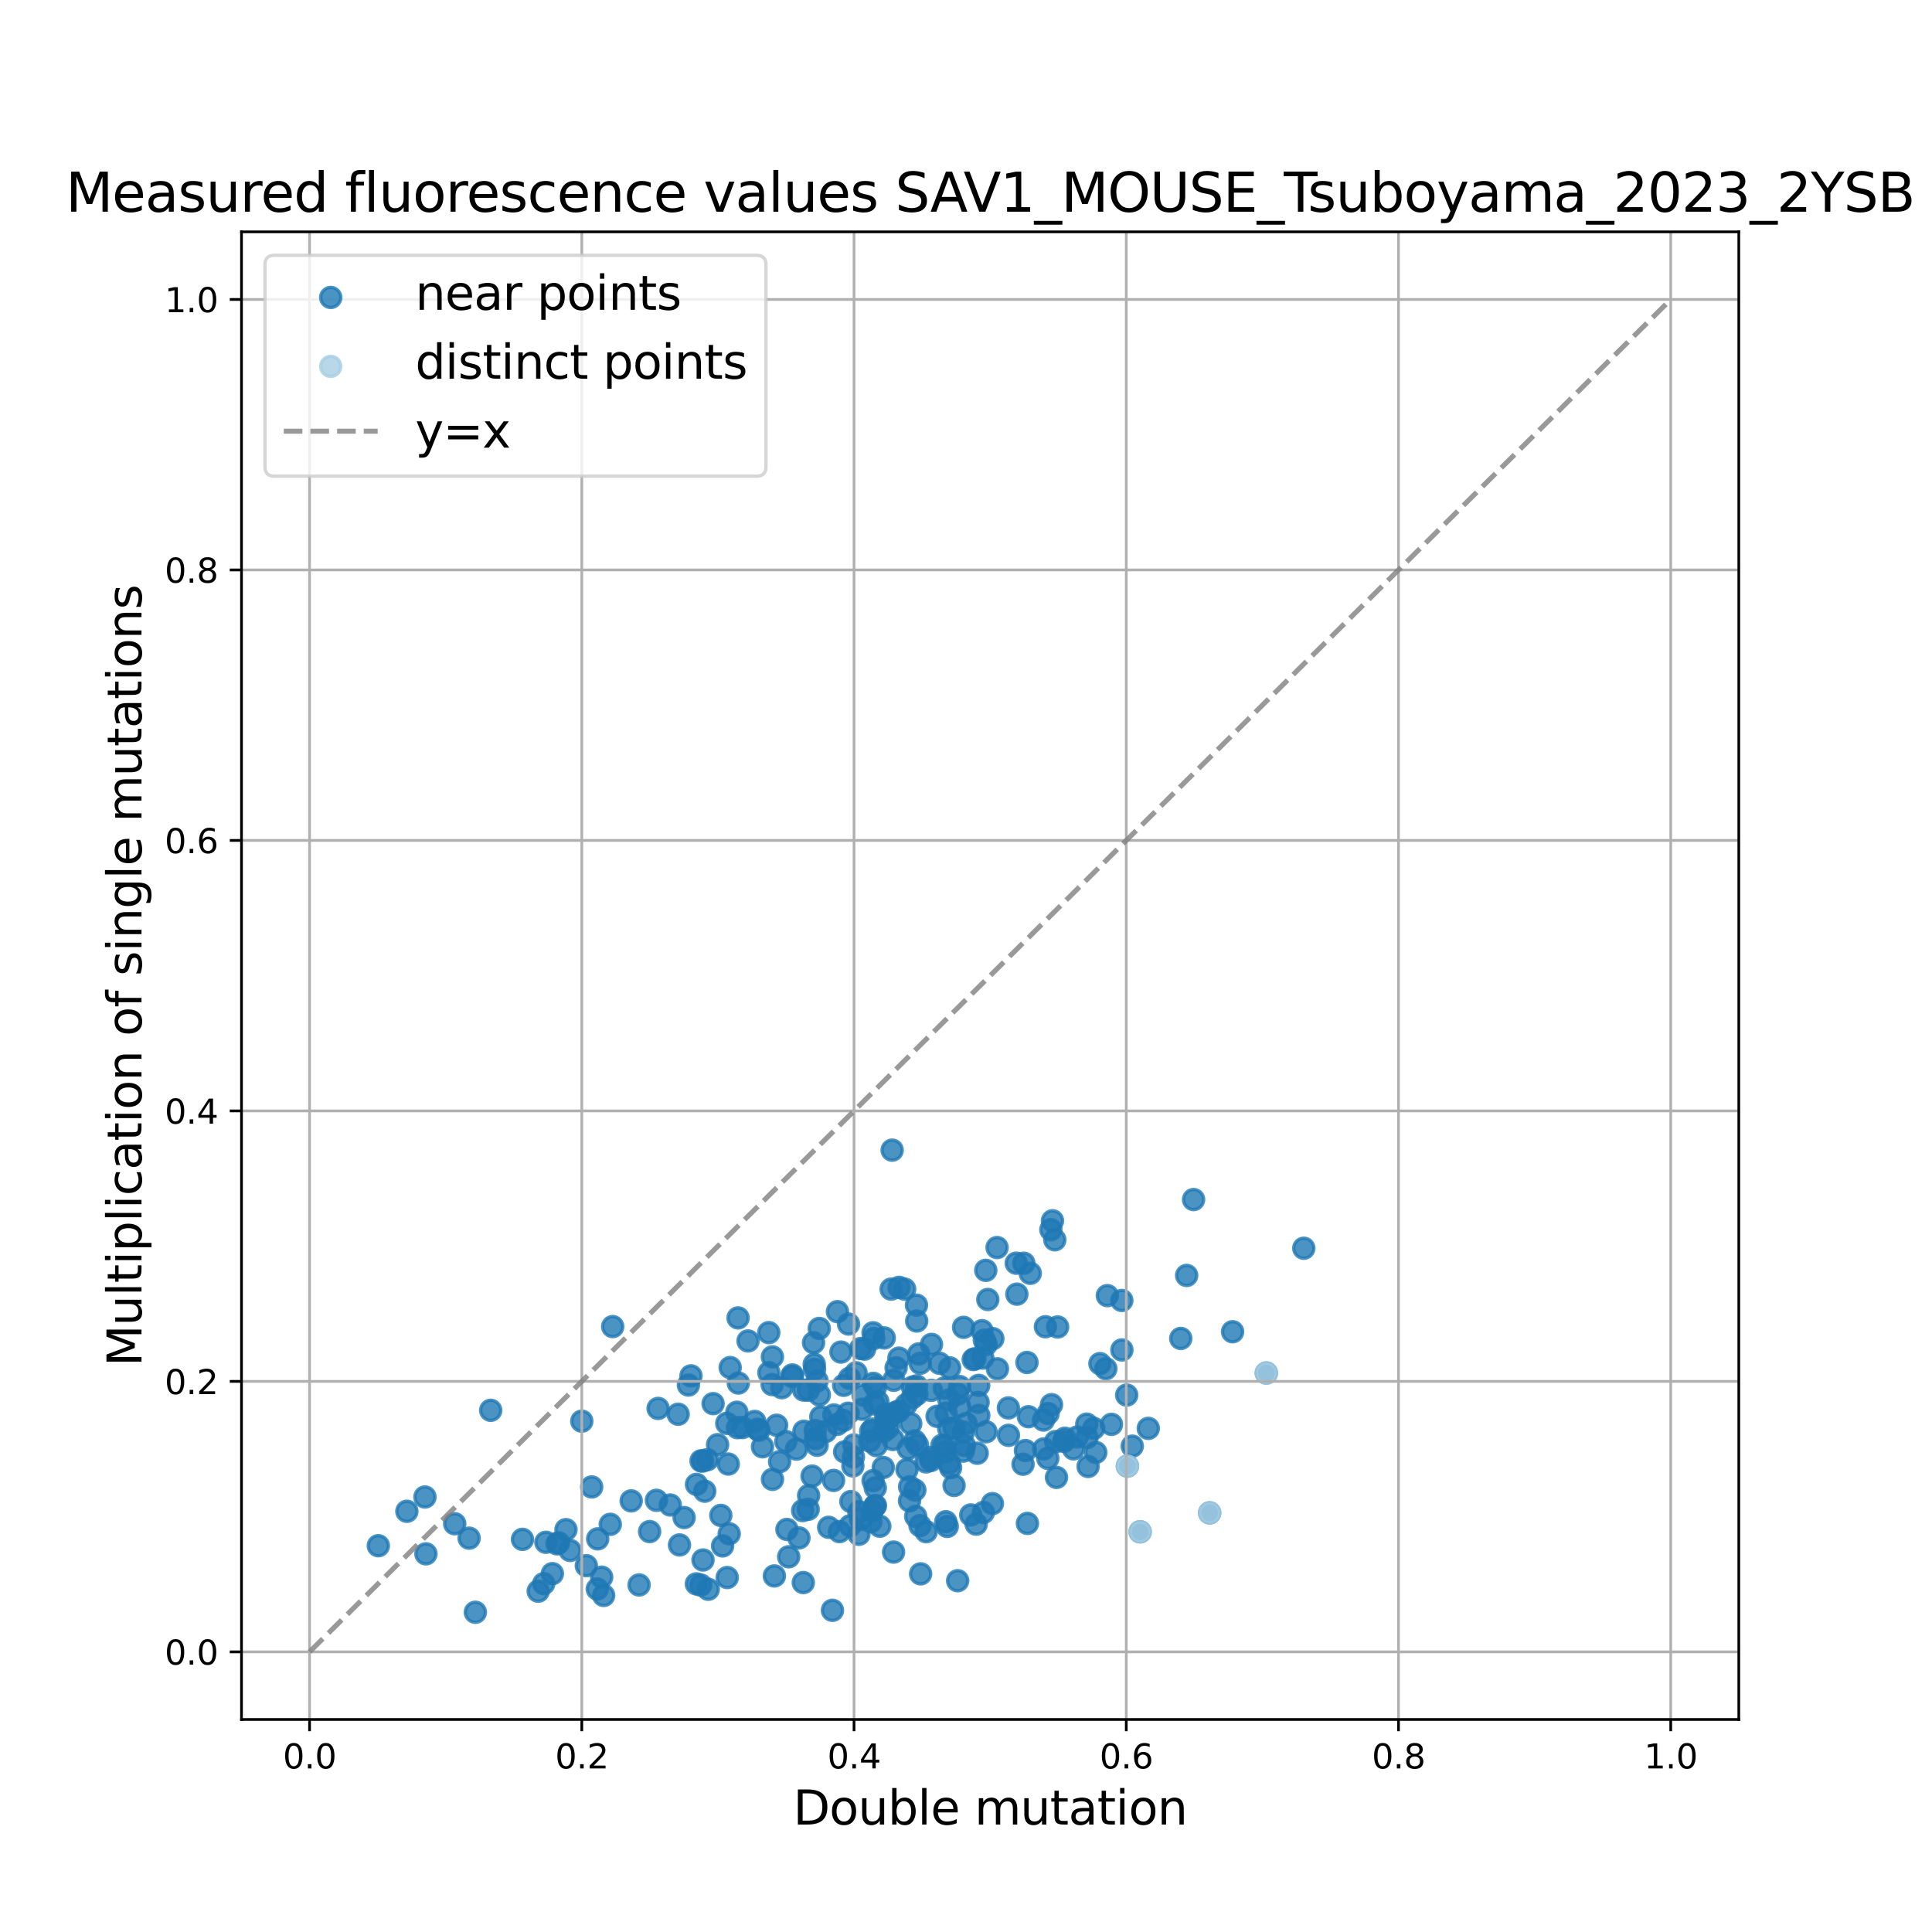 <?xml version="1.0" encoding="utf-8" standalone="no"?>
<!DOCTYPE svg PUBLIC "-//W3C//DTD SVG 1.1//EN"
  "http://www.w3.org/Graphics/SVG/1.1/DTD/svg11.dtd">
<svg xmlns:xlink="http://www.w3.org/1999/xlink" width="576pt" height="576pt" viewBox="0 0 576 576" xmlns="http://www.w3.org/2000/svg" version="1.1">
 <defs>
  <style type="text/css">*{stroke-linejoin: round; stroke-linecap: butt}</style>
 </defs>
 <g id="figure_1">
  <g id="patch_1">
   <path d="M 0 576 
L 576 576 
L 576 0 
L 0 0 
z
" style="fill: #ffffff"/>
  </g>
  <g id="axes_1">
   <g id="patch_2">
    <path d="M 72 512.64 
L 518.4 512.64 
L 518.4 69.12 
L 72 69.12 
z
" style="fill: #ffffff"/>
   </g>
   <g id="PathCollection_1">
    <defs>
     <path id="mfc5902319b" d="M 0 3 
C 0.796 3 1.559 2.684 2.121 2.121 
C 2.684 1.559 3 0.796 3 0 
C 3 -0.796 2.684 -1.559 2.121 -2.121 
C 1.559 -2.684 0.796 -3 0 -3 
C -0.796 -3 -1.559 -2.684 -2.121 -2.121 
C -2.684 -1.559 -3 -0.796 -3 0 
C -3 0.796 -2.684 1.559 -2.121 2.121 
C -1.559 2.684 -0.796 3 0 3 
z
" style="stroke: #1f78b4; stroke-opacity: 0.8"/>
    </defs>
    <g clip-path="url(#p656d774d6b)">
     <use xlink:href="#mfc5902319b" x="223.018" y="399.782" style="fill: #1f78b4; fill-opacity: 0.8; stroke: #1f78b4; stroke-opacity: 0.8"/>
     <use xlink:href="#mfc5902319b" x="205.236" y="412.931" style="fill: #1f78b4; fill-opacity: 0.8; stroke: #1f78b4; stroke-opacity: 0.8"/>
     <use xlink:href="#mfc5902319b" x="314.478" y="369.629" style="fill: #1f78b4; fill-opacity: 0.8; stroke: #1f78b4; stroke-opacity: 0.8"/>
     <use xlink:href="#mfc5902319b" x="242.553" y="400.308" style="fill: #1f78b4; fill-opacity: 0.8; stroke: #1f78b4; stroke-opacity: 0.8"/>
     <use xlink:href="#mfc5902319b" x="259.284" y="429.602" style="fill: #1f78b4; fill-opacity: 0.8; stroke: #1f78b4; stroke-opacity: 0.8"/>
     <use xlink:href="#mfc5902319b" x="251.531" y="413.017" style="fill: #1f78b4; fill-opacity: 0.8; stroke: #1f78b4; stroke-opacity: 0.8"/>
     <use xlink:href="#mfc5902319b" x="293.021" y="404.89" style="fill: #1f78b4; fill-opacity: 0.8; stroke: #1f78b4; stroke-opacity: 0.8"/>
     <use xlink:href="#mfc5902319b" x="266.459" y="411.518" style="fill: #1f78b4; fill-opacity: 0.8; stroke: #1f78b4; stroke-opacity: 0.8"/>
     <use xlink:href="#mfc5902319b" x="273.236" y="389.104" style="fill: #1f78b4; fill-opacity: 0.8; stroke: #1f78b4; stroke-opacity: 0.8"/>
     <use xlink:href="#mfc5902319b" x="229.204" y="397.306" style="fill: #1f78b4; fill-opacity: 0.8; stroke: #1f78b4; stroke-opacity: 0.8"/>
     <use xlink:href="#mfc5902319b" x="273.909" y="403.657" style="fill: #1f78b4; fill-opacity: 0.8; stroke: #1f78b4; stroke-opacity: 0.8"/>
     <use xlink:href="#mfc5902319b" x="260.511" y="399.058" style="fill: #1f78b4; fill-opacity: 0.8; stroke: #1f78b4; stroke-opacity: 0.8"/>
     <use xlink:href="#mfc5902319b" x="280.099" y="406.437" style="fill: #1f78b4; fill-opacity: 0.8; stroke: #1f78b4; stroke-opacity: 0.8"/>
     <use xlink:href="#mfc5902319b" x="176.399" y="443.314" style="fill: #1f78b4; fill-opacity: 0.8; stroke: #1f78b4; stroke-opacity: 0.8"/>
     <use xlink:href="#mfc5902319b" x="306.183" y="406.198" style="fill: #1f78b4; fill-opacity: 0.8; stroke: #1f78b4; stroke-opacity: 0.8"/>
     <use xlink:href="#mfc5902319b" x="388.712" y="372.144" style="fill: #1f78b4; fill-opacity: 0.8; stroke: #1f78b4; stroke-opacity: 0.8"/>
     <use xlink:href="#mfc5902319b" x="236.202" y="409.923" style="fill: #1f78b4; fill-opacity: 0.8; stroke: #1f78b4; stroke-opacity: 0.8"/>
     <use xlink:href="#mfc5902319b" x="121.304" y="450.571" style="fill: #1f78b4; fill-opacity: 0.8; stroke: #1f78b4; stroke-opacity: 0.8"/>
     <use xlink:href="#mfc5902319b" x="202.187" y="421.634" style="fill: #1f78b4; fill-opacity: 0.8; stroke: #1f78b4; stroke-opacity: 0.8"/>
     <use xlink:href="#mfc5902319b" x="236.205" y="410.392" style="fill: #1f78b4; fill-opacity: 0.8; stroke: #1f78b4; stroke-opacity: 0.8"/>
     <use xlink:href="#mfc5902319b" x="217.125" y="436.481" style="fill: #1f78b4; fill-opacity: 0.8; stroke: #1f78b4; stroke-opacity: 0.8"/>
     <use xlink:href="#mfc5902319b" x="264.017" y="421.711" style="fill: #1f78b4; fill-opacity: 0.8; stroke: #1f78b4; stroke-opacity: 0.8"/>
     <use xlink:href="#mfc5902319b" x="241.013" y="414.473" style="fill: #1f78b4; fill-opacity: 0.8; stroke: #1f78b4; stroke-opacity: 0.8"/>
     <use xlink:href="#mfc5902319b" x="164.683" y="469.162" style="fill: #1f78b4; fill-opacity: 0.8; stroke: #1f78b4; stroke-opacity: 0.8"/>
     <use xlink:href="#mfc5902319b" x="217.696" y="407.718" style="fill: #1f78b4; fill-opacity: 0.8; stroke: #1f78b4; stroke-opacity: 0.8"/>
     <use xlink:href="#mfc5902319b" x="286.093" y="413.375" style="fill: #1f78b4; fill-opacity: 0.8; stroke: #1f78b4; stroke-opacity: 0.8"/>
     <use xlink:href="#mfc5902319b" x="255.226" y="409.279" style="fill: #1f78b4; fill-opacity: 0.8; stroke: #1f78b4; stroke-opacity: 0.8"/>
     <use xlink:href="#mfc5902319b" x="244.275" y="415.851" style="fill: #1f78b4; fill-opacity: 0.8; stroke: #1f78b4; stroke-opacity: 0.8"/>
     <use xlink:href="#mfc5902319b" x="199.835" y="448.693" style="fill: #1f78b4; fill-opacity: 0.8; stroke: #1f78b4; stroke-opacity: 0.8"/>
     <use xlink:href="#mfc5902319b" x="273.306" y="393.844" style="fill: #1f78b4; fill-opacity: 0.8; stroke: #1f78b4; stroke-opacity: 0.8"/>
     <use xlink:href="#mfc5902319b" x="285.551" y="415.638" style="fill: #1f78b4; fill-opacity: 0.8; stroke: #1f78b4; stroke-opacity: 0.8"/>
     <use xlink:href="#mfc5902319b" x="182.668" y="395.504" style="fill: #1f78b4; fill-opacity: 0.8; stroke: #1f78b4; stroke-opacity: 0.8"/>
     <use xlink:href="#mfc5902319b" x="271.192" y="443.251" style="fill: #1f78b4; fill-opacity: 0.8; stroke: #1f78b4; stroke-opacity: 0.8"/>
     <use xlink:href="#mfc5902319b" x="229.235" y="409.26" style="fill: #1f78b4; fill-opacity: 0.8; stroke: #1f78b4; stroke-opacity: 0.8"/>
     <use xlink:href="#mfc5902319b" x="313.785" y="363.96" style="fill: #1f78b4; fill-opacity: 0.8; stroke: #1f78b4; stroke-opacity: 0.8"/>
     <use xlink:href="#mfc5902319b" x="244.256" y="396.055" style="fill: #1f78b4; fill-opacity: 0.8; stroke: #1f78b4; stroke-opacity: 0.8"/>
     <use xlink:href="#mfc5902319b" x="239.677" y="426.701" style="fill: #1f78b4; fill-opacity: 0.8; stroke: #1f78b4; stroke-opacity: 0.8"/>
     <use xlink:href="#mfc5902319b" x="377.541" y="409.351" style="fill: #1f78b4; fill-opacity: 0.8; stroke: #1f78b4; stroke-opacity: 0.8"/>
     <use xlink:href="#mfc5902319b" x="294.025" y="400.848" style="fill: #1f78b4; fill-opacity: 0.8; stroke: #1f78b4; stroke-opacity: 0.8"/>
     <use xlink:href="#mfc5902319b" x="267.163" y="407.782" style="fill: #1f78b4; fill-opacity: 0.8; stroke: #1f78b4; stroke-opacity: 0.8"/>
     <use xlink:href="#mfc5902319b" x="269.712" y="384.334" style="fill: #1f78b4; fill-opacity: 0.8; stroke: #1f78b4; stroke-opacity: 0.8"/>
     <use xlink:href="#mfc5902319b" x="209.593" y="465.09" style="fill: #1f78b4; fill-opacity: 0.8; stroke: #1f78b4; stroke-opacity: 0.8"/>
     <use xlink:href="#mfc5902319b" x="220.049" y="392.914" style="fill: #1f78b4; fill-opacity: 0.8; stroke: #1f78b4; stroke-opacity: 0.8"/>
     <use xlink:href="#mfc5902319b" x="293.485" y="399.559" style="fill: #1f78b4; fill-opacity: 0.8; stroke: #1f78b4; stroke-opacity: 0.8"/>
     <use xlink:href="#mfc5902319b" x="252.991" y="394.747" style="fill: #1f78b4; fill-opacity: 0.8; stroke: #1f78b4; stroke-opacity: 0.8"/>
     <use xlink:href="#mfc5902319b" x="334.479" y="402.467" style="fill: #1f78b4; fill-opacity: 0.8; stroke: #1f78b4; stroke-opacity: 0.8"/>
     <use xlink:href="#mfc5902319b" x="230.303" y="441.046" style="fill: #1f78b4; fill-opacity: 0.8; stroke: #1f78b4; stroke-opacity: 0.8"/>
     <use xlink:href="#mfc5902319b" x="305.244" y="376.616" style="fill: #1f78b4; fill-opacity: 0.8; stroke: #1f78b4; stroke-opacity: 0.8"/>
     <use xlink:href="#mfc5902319b" x="257.771" y="402.217" style="fill: #1f78b4; fill-opacity: 0.8; stroke: #1f78b4; stroke-opacity: 0.8"/>
     <use xlink:href="#mfc5902319b" x="321.175" y="428.426" style="fill: #1f78b4; fill-opacity: 0.8; stroke: #1f78b4; stroke-opacity: 0.8"/>
     <use xlink:href="#mfc5902319b" x="166.548" y="459.964" style="fill: #1f78b4; fill-opacity: 0.8; stroke: #1f78b4; stroke-opacity: 0.8"/>
     <use xlink:href="#mfc5902319b" x="263.339" y="437.512" style="fill: #1f78b4; fill-opacity: 0.8; stroke: #1f78b4; stroke-opacity: 0.8"/>
     <use xlink:href="#mfc5902319b" x="317.473" y="428.79" style="fill: #1f78b4; fill-opacity: 0.8; stroke: #1f78b4; stroke-opacity: 0.8"/>
     <use xlink:href="#mfc5902319b" x="260.783" y="449.032" style="fill: #1f78b4; fill-opacity: 0.8; stroke: #1f78b4; stroke-opacity: 0.8"/>
     <use xlink:href="#mfc5902319b" x="283.401" y="437.572" style="fill: #1f78b4; fill-opacity: 0.8; stroke: #1f78b4; stroke-opacity: 0.8"/>
     <use xlink:href="#mfc5902319b" x="320.072" y="431.956" style="fill: #1f78b4; fill-opacity: 0.8; stroke: #1f78b4; stroke-opacity: 0.8"/>
     <use xlink:href="#mfc5902319b" x="305.008" y="436.536" style="fill: #1f78b4; fill-opacity: 0.8; stroke: #1f78b4; stroke-opacity: 0.8"/>
     <use xlink:href="#mfc5902319b" x="219.685" y="421.048" style="fill: #1f78b4; fill-opacity: 0.8; stroke: #1f78b4; stroke-opacity: 0.8"/>
     <use xlink:href="#mfc5902319b" x="160.461" y="474.388" style="fill: #1f78b4; fill-opacity: 0.8; stroke: #1f78b4; stroke-opacity: 0.8"/>
     <use xlink:href="#mfc5902319b" x="263.519" y="426.715" style="fill: #1f78b4; fill-opacity: 0.8; stroke: #1f78b4; stroke-opacity: 0.8"/>
     <use xlink:href="#mfc5902319b" x="281.627" y="431.104" style="fill: #1f78b4; fill-opacity: 0.8; stroke: #1f78b4; stroke-opacity: 0.8"/>
     <use xlink:href="#mfc5902319b" x="300.664" y="427.926" style="fill: #1f78b4; fill-opacity: 0.8; stroke: #1f78b4; stroke-opacity: 0.8"/>
     <use xlink:href="#mfc5902319b" x="326.694" y="433.025" style="fill: #1f78b4; fill-opacity: 0.8; stroke: #1f78b4; stroke-opacity: 0.8"/>
     <use xlink:href="#mfc5902319b" x="238.199" y="458.507" style="fill: #1f78b4; fill-opacity: 0.8; stroke: #1f78b4; stroke-opacity: 0.8"/>
     <use xlink:href="#mfc5902319b" x="257.316" y="415.95" style="fill: #1f78b4; fill-opacity: 0.8; stroke: #1f78b4; stroke-opacity: 0.8"/>
     <use xlink:href="#mfc5902319b" x="251.822" y="432.86" style="fill: #1f78b4; fill-opacity: 0.8; stroke: #1f78b4; stroke-opacity: 0.8"/>
     <use xlink:href="#mfc5902319b" x="146.293" y="420.465" style="fill: #1f78b4; fill-opacity: 0.8; stroke: #1f78b4; stroke-opacity: 0.8"/>
     <use xlink:href="#mfc5902319b" x="367.479" y="397.041" style="fill: #1f78b4; fill-opacity: 0.8; stroke: #1f78b4; stroke-opacity: 0.8"/>
     <use xlink:href="#mfc5902319b" x="271.518" y="424.434" style="fill: #1f78b4; fill-opacity: 0.8; stroke: #1f78b4; stroke-opacity: 0.8"/>
     <use xlink:href="#mfc5902319b" x="272.75" y="429.583" style="fill: #1f78b4; fill-opacity: 0.8; stroke: #1f78b4; stroke-opacity: 0.8"/>
     <use xlink:href="#mfc5902319b" x="162.11" y="472.14" style="fill: #1f78b4; fill-opacity: 0.8; stroke: #1f78b4; stroke-opacity: 0.8"/>
     <use xlink:href="#mfc5902319b" x="260.606" y="418.542" style="fill: #1f78b4; fill-opacity: 0.8; stroke: #1f78b4; stroke-opacity: 0.8"/>
     <use xlink:href="#mfc5902319b" x="251.492" y="423.476" style="fill: #1f78b4; fill-opacity: 0.8; stroke: #1f78b4; stroke-opacity: 0.8"/>
     <use xlink:href="#mfc5902319b" x="196.21" y="419.903" style="fill: #1f78b4; fill-opacity: 0.8; stroke: #1f78b4; stroke-opacity: 0.8"/>
     <use xlink:href="#mfc5902319b" x="219.849" y="425.636" style="fill: #1f78b4; fill-opacity: 0.8; stroke: #1f78b4; stroke-opacity: 0.8"/>
     <use xlink:href="#mfc5902319b" x="135.572" y="454.285" style="fill: #1f78b4; fill-opacity: 0.8; stroke: #1f78b4; stroke-opacity: 0.8"/>
     <use xlink:href="#mfc5902319b" x="274.349" y="406.439" style="fill: #1f78b4; fill-opacity: 0.8; stroke: #1f78b4; stroke-opacity: 0.8"/>
     <use xlink:href="#mfc5902319b" x="248.604" y="421.855" style="fill: #1f78b4; fill-opacity: 0.8; stroke: #1f78b4; stroke-opacity: 0.8"/>
     <use xlink:href="#mfc5902319b" x="250.277" y="456.628" style="fill: #1f78b4; fill-opacity: 0.8; stroke: #1f78b4; stroke-opacity: 0.8"/>
     <use xlink:href="#mfc5902319b" x="270.788" y="431.873" style="fill: #1f78b4; fill-opacity: 0.8; stroke: #1f78b4; stroke-opacity: 0.8"/>
     <use xlink:href="#mfc5902319b" x="263.625" y="398.883" style="fill: #1f78b4; fill-opacity: 0.8; stroke: #1f78b4; stroke-opacity: 0.8"/>
     <use xlink:href="#mfc5902319b" x="279.383" y="422.256" style="fill: #1f78b4; fill-opacity: 0.8; stroke: #1f78b4; stroke-opacity: 0.8"/>
     <use xlink:href="#mfc5902319b" x="210.113" y="444.575" style="fill: #1f78b4; fill-opacity: 0.8; stroke: #1f78b4; stroke-opacity: 0.8"/>
     <use xlink:href="#mfc5902319b" x="284.469" y="425.747" style="fill: #1f78b4; fill-opacity: 0.8; stroke: #1f78b4; stroke-opacity: 0.8"/>
     <use xlink:href="#mfc5902319b" x="254.591" y="430.797" style="fill: #1f78b4; fill-opacity: 0.8; stroke: #1f78b4; stroke-opacity: 0.8"/>
     <use xlink:href="#mfc5902319b" x="233.076" y="413.72" style="fill: #1f78b4; fill-opacity: 0.8; stroke: #1f78b4; stroke-opacity: 0.8"/>
     <use xlink:href="#mfc5902319b" x="190.534" y="472.532" style="fill: #1f78b4; fill-opacity: 0.8; stroke: #1f78b4; stroke-opacity: 0.8"/>
     <use xlink:href="#mfc5902319b" x="282.075" y="421.304" style="fill: #1f78b4; fill-opacity: 0.8; stroke: #1f78b4; stroke-opacity: 0.8"/>
     <use xlink:href="#mfc5902319b" x="287.249" y="426.926" style="fill: #1f78b4; fill-opacity: 0.8; stroke: #1f78b4; stroke-opacity: 0.8"/>
     <use xlink:href="#mfc5902319b" x="262.308" y="455.022" style="fill: #1f78b4; fill-opacity: 0.8; stroke: #1f78b4; stroke-opacity: 0.8"/>
     <use xlink:href="#mfc5902319b" x="297.376" y="408.099" style="fill: #1f78b4; fill-opacity: 0.8; stroke: #1f78b4; stroke-opacity: 0.8"/>
     <use xlink:href="#mfc5902319b" x="259.589" y="426.744" style="fill: #1f78b4; fill-opacity: 0.8; stroke: #1f78b4; stroke-opacity: 0.8"/>
     <use xlink:href="#mfc5902319b" x="267.976" y="420.697" style="fill: #1f78b4; fill-opacity: 0.8; stroke: #1f78b4; stroke-opacity: 0.8"/>
     <use xlink:href="#mfc5902319b" x="168.737" y="456.04" style="fill: #1f78b4; fill-opacity: 0.8; stroke: #1f78b4; stroke-opacity: 0.8"/>
     <use xlink:href="#mfc5902319b" x="280.845" y="430.88" style="fill: #1f78b4; fill-opacity: 0.8; stroke: #1f78b4; stroke-opacity: 0.8"/>
     <use xlink:href="#mfc5902319b" x="260.29" y="397.348" style="fill: #1f78b4; fill-opacity: 0.8; stroke: #1f78b4; stroke-opacity: 0.8"/>
     <use xlink:href="#mfc5902319b" x="266.922" y="421.105" style="fill: #1f78b4; fill-opacity: 0.8; stroke: #1f78b4; stroke-opacity: 0.8"/>
     <use xlink:href="#mfc5902319b" x="287.546" y="430.947" style="fill: #1f78b4; fill-opacity: 0.8; stroke: #1f78b4; stroke-opacity: 0.8"/>
     <use xlink:href="#mfc5902319b" x="331.371" y="424.653" style="fill: #1f78b4; fill-opacity: 0.8; stroke: #1f78b4; stroke-opacity: 0.8"/>
     <use xlink:href="#mfc5902319b" x="314.733" y="429.786" style="fill: #1f78b4; fill-opacity: 0.8; stroke: #1f78b4; stroke-opacity: 0.8"/>
     <use xlink:href="#mfc5902319b" x="260.378" y="412.429" style="fill: #1f78b4; fill-opacity: 0.8; stroke: #1f78b4; stroke-opacity: 0.8"/>
     <use xlink:href="#mfc5902319b" x="207.607" y="472.205" style="fill: #1f78b4; fill-opacity: 0.8; stroke: #1f78b4; stroke-opacity: 0.8"/>
     <use xlink:href="#mfc5902319b" x="313.501" y="418.78" style="fill: #1f78b4; fill-opacity: 0.8; stroke: #1f78b4; stroke-opacity: 0.8"/>
     <use xlink:href="#mfc5902319b" x="264.147" y="423.699" style="fill: #1f78b4; fill-opacity: 0.8; stroke: #1f78b4; stroke-opacity: 0.8"/>
     <use xlink:href="#mfc5902319b" x="257.053" y="420.137" style="fill: #1f78b4; fill-opacity: 0.8; stroke: #1f78b4; stroke-opacity: 0.8"/>
     <use xlink:href="#mfc5902319b" x="342.35" y="425.851" style="fill: #1f78b4; fill-opacity: 0.8; stroke: #1f78b4; stroke-opacity: 0.8"/>
     <use xlink:href="#mfc5902319b" x="291.037" y="454.408" style="fill: #1f78b4; fill-opacity: 0.8; stroke: #1f78b4; stroke-opacity: 0.8"/>
     <use xlink:href="#mfc5902319b" x="242.759" y="406.716" style="fill: #1f78b4; fill-opacity: 0.8; stroke: #1f78b4; stroke-opacity: 0.8"/>
     <use xlink:href="#mfc5902319b" x="264.815" y="425.666" style="fill: #1f78b4; fill-opacity: 0.8; stroke: #1f78b4; stroke-opacity: 0.8"/>
     <use xlink:href="#mfc5902319b" x="286.065" y="419.339" style="fill: #1f78b4; fill-opacity: 0.8; stroke: #1f78b4; stroke-opacity: 0.8"/>
     <use xlink:href="#mfc5902319b" x="247.059" y="455.35" style="fill: #1f78b4; fill-opacity: 0.8; stroke: #1f78b4; stroke-opacity: 0.8"/>
     <use xlink:href="#mfc5902319b" x="317.213" y="429.714" style="fill: #1f78b4; fill-opacity: 0.8; stroke: #1f78b4; stroke-opacity: 0.8"/>
     <use xlink:href="#mfc5902319b" x="311.686" y="395.547" style="fill: #1f78b4; fill-opacity: 0.8; stroke: #1f78b4; stroke-opacity: 0.8"/>
     <use xlink:href="#mfc5902319b" x="300.636" y="419.754" style="fill: #1f78b4; fill-opacity: 0.8; stroke: #1f78b4; stroke-opacity: 0.8"/>
     <use xlink:href="#mfc5902319b" x="284.447" y="442.868" style="fill: #1f78b4; fill-opacity: 0.8; stroke: #1f78b4; stroke-opacity: 0.8"/>
     <use xlink:href="#mfc5902319b" x="311.102" y="423.369" style="fill: #1f78b4; fill-opacity: 0.8; stroke: #1f78b4; stroke-opacity: 0.8"/>
     <use xlink:href="#mfc5902319b" x="324.078" y="428.599" style="fill: #1f78b4; fill-opacity: 0.8; stroke: #1f78b4; stroke-opacity: 0.8"/>
     <use xlink:href="#mfc5902319b" x="253.261" y="410.914" style="fill: #1f78b4; fill-opacity: 0.8; stroke: #1f78b4; stroke-opacity: 0.8"/>
     <use xlink:href="#mfc5902319b" x="239.49" y="471.822" style="fill: #1f78b4; fill-opacity: 0.8; stroke: #1f78b4; stroke-opacity: 0.8"/>
     <use xlink:href="#mfc5902319b" x="282.937" y="417.385" style="fill: #1f78b4; fill-opacity: 0.8; stroke: #1f78b4; stroke-opacity: 0.8"/>
     <use xlink:href="#mfc5902319b" x="244.715" y="422.397" style="fill: #1f78b4; fill-opacity: 0.8; stroke: #1f78b4; stroke-opacity: 0.8"/>
     <use xlink:href="#mfc5902319b" x="270.148" y="418.768" style="fill: #1f78b4; fill-opacity: 0.8; stroke: #1f78b4; stroke-opacity: 0.8"/>
     <use xlink:href="#mfc5902319b" x="324.002" y="424.59" style="fill: #1f78b4; fill-opacity: 0.8; stroke: #1f78b4; stroke-opacity: 0.8"/>
     <use xlink:href="#mfc5902319b" x="281.979" y="453.687" style="fill: #1f78b4; fill-opacity: 0.8; stroke: #1f78b4; stroke-opacity: 0.8"/>
     <use xlink:href="#mfc5902319b" x="290.647" y="405.093" style="fill: #1f78b4; fill-opacity: 0.8; stroke: #1f78b4; stroke-opacity: 0.8"/>
     <use xlink:href="#mfc5902319b" x="288.036" y="424.402" style="fill: #1f78b4; fill-opacity: 0.8; stroke: #1f78b4; stroke-opacity: 0.8"/>
     <use xlink:href="#mfc5902319b" x="179.384" y="470.218" style="fill: #1f78b4; fill-opacity: 0.8; stroke: #1f78b4; stroke-opacity: 0.8"/>
     <use xlink:href="#mfc5902319b" x="274.288" y="454.846" style="fill: #1f78b4; fill-opacity: 0.8; stroke: #1f78b4; stroke-opacity: 0.8"/>
     <use xlink:href="#mfc5902319b" x="254.432" y="434.361" style="fill: #1f78b4; fill-opacity: 0.8; stroke: #1f78b4; stroke-opacity: 0.8"/>
     <use xlink:href="#mfc5902319b" x="261.008" y="448.875" style="fill: #1f78b4; fill-opacity: 0.8; stroke: #1f78b4; stroke-opacity: 0.8"/>
     <use xlink:href="#mfc5902319b" x="266.408" y="462.733" style="fill: #1f78b4; fill-opacity: 0.8; stroke: #1f78b4; stroke-opacity: 0.8"/>
     <use xlink:href="#mfc5902319b" x="253.456" y="454.887" style="fill: #1f78b4; fill-opacity: 0.8; stroke: #1f78b4; stroke-opacity: 0.8"/>
     <use xlink:href="#mfc5902319b" x="360.639" y="451.042" style="fill: #1f78b4; fill-opacity: 0.8; stroke: #1f78b4; stroke-opacity: 0.8"/>
     <use xlink:href="#mfc5902319b" x="306.313" y="454.178" style="fill: #1f78b4; fill-opacity: 0.8; stroke: #1f78b4; stroke-opacity: 0.8"/>
     <use xlink:href="#mfc5902319b" x="260.957" y="443.574" style="fill: #1f78b4; fill-opacity: 0.8; stroke: #1f78b4; stroke-opacity: 0.8"/>
     <use xlink:href="#mfc5902319b" x="248.184" y="480.094" style="fill: #1f78b4; fill-opacity: 0.8; stroke: #1f78b4; stroke-opacity: 0.8"/>
     <use xlink:href="#mfc5902319b" x="271.165" y="447.454" style="fill: #1f78b4; fill-opacity: 0.8; stroke: #1f78b4; stroke-opacity: 0.8"/>
     <use xlink:href="#mfc5902319b" x="259.985" y="450.459" style="fill: #1f78b4; fill-opacity: 0.8; stroke: #1f78b4; stroke-opacity: 0.8"/>
     <use xlink:href="#mfc5902319b" x="295.871" y="448.283" style="fill: #1f78b4; fill-opacity: 0.8; stroke: #1f78b4; stroke-opacity: 0.8"/>
     <use xlink:href="#mfc5902319b" x="274.47" y="469.22" style="fill: #1f78b4; fill-opacity: 0.8; stroke: #1f78b4; stroke-opacity: 0.8"/>
     <use xlink:href="#mfc5902319b" x="242.107" y="440.084" style="fill: #1f78b4; fill-opacity: 0.8; stroke: #1f78b4; stroke-opacity: 0.8"/>
     <use xlink:href="#mfc5902319b" x="289.416" y="451.661" style="fill: #1f78b4; fill-opacity: 0.8; stroke: #1f78b4; stroke-opacity: 0.8"/>
     <use xlink:href="#mfc5902319b" x="226.28" y="426.405" style="fill: #1f78b4; fill-opacity: 0.8; stroke: #1f78b4; stroke-opacity: 0.8"/>
     <use xlink:href="#mfc5902319b" x="155.77" y="458.938" style="fill: #1f78b4; fill-opacity: 0.8; stroke: #1f78b4; stroke-opacity: 0.8"/>
     <use xlink:href="#mfc5902319b" x="232.433" y="435.778" style="fill: #1f78b4; fill-opacity: 0.8; stroke: #1f78b4; stroke-opacity: 0.8"/>
     <use xlink:href="#mfc5902319b" x="267.994" y="404.913" style="fill: #1f78b4; fill-opacity: 0.8; stroke: #1f78b4; stroke-opacity: 0.8"/>
     <use xlink:href="#mfc5902319b" x="246.164" y="426.781" style="fill: #1f78b4; fill-opacity: 0.8; stroke: #1f78b4; stroke-opacity: 0.8"/>
     <use xlink:href="#mfc5902319b" x="253.683" y="447.661" style="fill: #1f78b4; fill-opacity: 0.8; stroke: #1f78b4; stroke-opacity: 0.8"/>
     <use xlink:href="#mfc5902319b" x="276.08" y="435.84" style="fill: #1f78b4; fill-opacity: 0.8; stroke: #1f78b4; stroke-opacity: 0.8"/>
     <use xlink:href="#mfc5902319b" x="312.391" y="434.771" style="fill: #1f78b4; fill-opacity: 0.8; stroke: #1f78b4; stroke-opacity: 0.8"/>
     <use xlink:href="#mfc5902319b" x="211.153" y="473.818" style="fill: #1f78b4; fill-opacity: 0.8; stroke: #1f78b4; stroke-opacity: 0.8"/>
     <use xlink:href="#mfc5902319b" x="249.664" y="424.641" style="fill: #1f78b4; fill-opacity: 0.8; stroke: #1f78b4; stroke-opacity: 0.8"/>
     <use xlink:href="#mfc5902319b" x="266.226" y="429.168" style="fill: #1f78b4; fill-opacity: 0.8; stroke: #1f78b4; stroke-opacity: 0.8"/>
     <use xlink:href="#mfc5902319b" x="282.848" y="425.89" style="fill: #1f78b4; fill-opacity: 0.8; stroke: #1f78b4; stroke-opacity: 0.8"/>
     <use xlink:href="#mfc5902319b" x="337.57" y="431.149" style="fill: #1f78b4; fill-opacity: 0.8; stroke: #1f78b4; stroke-opacity: 0.8"/>
     <use xlink:href="#mfc5902319b" x="256.061" y="457.435" style="fill: #1f78b4; fill-opacity: 0.8; stroke: #1f78b4; stroke-opacity: 0.8"/>
     <use xlink:href="#mfc5902319b" x="261.042" y="413.536" style="fill: #1f78b4; fill-opacity: 0.8; stroke: #1f78b4; stroke-opacity: 0.8"/>
     <use xlink:href="#mfc5902319b" x="261.255" y="430.979" style="fill: #1f78b4; fill-opacity: 0.8; stroke: #1f78b4; stroke-opacity: 0.8"/>
     <use xlink:href="#mfc5902319b" x="225.872" y="426.116" style="fill: #1f78b4; fill-opacity: 0.8; stroke: #1f78b4; stroke-opacity: 0.8"/>
     <use xlink:href="#mfc5902319b" x="178.194" y="458.791" style="fill: #1f78b4; fill-opacity: 0.8; stroke: #1f78b4; stroke-opacity: 0.8"/>
     <use xlink:href="#mfc5902319b" x="209.009" y="435.53" style="fill: #1f78b4; fill-opacity: 0.8; stroke: #1f78b4; stroke-opacity: 0.8"/>
     <use xlink:href="#mfc5902319b" x="230.282" y="404.53" style="fill: #1f78b4; fill-opacity: 0.8; stroke: #1f78b4; stroke-opacity: 0.8"/>
     <use xlink:href="#mfc5902319b" x="243.044" y="426.493" style="fill: #1f78b4; fill-opacity: 0.8; stroke: #1f78b4; stroke-opacity: 0.8"/>
     <use xlink:href="#mfc5902319b" x="188.181" y="447.465" style="fill: #1f78b4; fill-opacity: 0.8; stroke: #1f78b4; stroke-opacity: 0.8"/>
     <use xlink:href="#mfc5902319b" x="209.501" y="435.592" style="fill: #1f78b4; fill-opacity: 0.8; stroke: #1f78b4; stroke-opacity: 0.8"/>
     <use xlink:href="#mfc5902319b" x="234.285" y="429.773" style="fill: #1f78b4; fill-opacity: 0.8; stroke: #1f78b4; stroke-opacity: 0.8"/>
     <use xlink:href="#mfc5902319b" x="277.364" y="434.518" style="fill: #1f78b4; fill-opacity: 0.8; stroke: #1f78b4; stroke-opacity: 0.8"/>
     <use xlink:href="#mfc5902319b" x="212.603" y="418.472" style="fill: #1f78b4; fill-opacity: 0.8; stroke: #1f78b4; stroke-opacity: 0.8"/>
     <use xlink:href="#mfc5902319b" x="178.076" y="473.736" style="fill: #1f78b4; fill-opacity: 0.8; stroke: #1f78b4; stroke-opacity: 0.8"/>
     <use xlink:href="#mfc5902319b" x="216.675" y="424.344" style="fill: #1f78b4; fill-opacity: 0.8; stroke: #1f78b4; stroke-opacity: 0.8"/>
     <use xlink:href="#mfc5902319b" x="243.157" y="428.891" style="fill: #1f78b4; fill-opacity: 0.8; stroke: #1f78b4; stroke-opacity: 0.8"/>
     <use xlink:href="#mfc5902319b" x="221.357" y="425.598" style="fill: #1f78b4; fill-opacity: 0.8; stroke: #1f78b4; stroke-opacity: 0.8"/>
     <use xlink:href="#mfc5902319b" x="243.615" y="430.881" style="fill: #1f78b4; fill-opacity: 0.8; stroke: #1f78b4; stroke-opacity: 0.8"/>
     <use xlink:href="#mfc5902319b" x="217.406" y="457.282" style="fill: #1f78b4; fill-opacity: 0.8; stroke: #1f78b4; stroke-opacity: 0.8"/>
     <use xlink:href="#mfc5902319b" x="273.26" y="413.19" style="fill: #1f78b4; fill-opacity: 0.8; stroke: #1f78b4; stroke-opacity: 0.8"/>
     <use xlink:href="#mfc5902319b" x="213.943" y="430.71" style="fill: #1f78b4; fill-opacity: 0.8; stroke: #1f78b4; stroke-opacity: 0.8"/>
     <use xlink:href="#mfc5902319b" x="195.708" y="447.299" style="fill: #1f78b4; fill-opacity: 0.8; stroke: #1f78b4; stroke-opacity: 0.8"/>
     <use xlink:href="#mfc5902319b" x="139.865" y="458.582" style="fill: #1f78b4; fill-opacity: 0.8; stroke: #1f78b4; stroke-opacity: 0.8"/>
     <use xlink:href="#mfc5902319b" x="126.984" y="463.256" style="fill: #1f78b4; fill-opacity: 0.8; stroke: #1f78b4; stroke-opacity: 0.8"/>
     <use xlink:href="#mfc5902319b" x="166.063" y="460.267" style="fill: #1f78b4; fill-opacity: 0.8; stroke: #1f78b4; stroke-opacity: 0.8"/>
     <use xlink:href="#mfc5902319b" x="181.951" y="454.461" style="fill: #1f78b4; fill-opacity: 0.8; stroke: #1f78b4; stroke-opacity: 0.8"/>
     <use xlink:href="#mfc5902319b" x="162.755" y="459.813" style="fill: #1f78b4; fill-opacity: 0.8; stroke: #1f78b4; stroke-opacity: 0.8"/>
     <use xlink:href="#mfc5902319b" x="112.792" y="460.836" style="fill: #1f78b4; fill-opacity: 0.8; stroke: #1f78b4; stroke-opacity: 0.8"/>
     <use xlink:href="#mfc5902319b" x="220.128" y="412.334" style="fill: #1f78b4; fill-opacity: 0.8; stroke: #1f78b4; stroke-opacity: 0.8"/>
     <use xlink:href="#mfc5902319b" x="214.902" y="451.795" style="fill: #1f78b4; fill-opacity: 0.8; stroke: #1f78b4; stroke-opacity: 0.8"/>
     <use xlink:href="#mfc5902319b" x="173.454" y="423.703" style="fill: #1f78b4; fill-opacity: 0.8; stroke: #1f78b4; stroke-opacity: 0.8"/>
     <use xlink:href="#mfc5902319b" x="330.143" y="386.265" style="fill: #1f78b4; fill-opacity: 0.8; stroke: #1f78b4; stroke-opacity: 0.8"/>
     <use xlink:href="#mfc5902319b" x="230.212" y="412.79" style="fill: #1f78b4; fill-opacity: 0.8; stroke: #1f78b4; stroke-opacity: 0.8"/>
     <use xlink:href="#mfc5902319b" x="270.405" y="438.117" style="fill: #1f78b4; fill-opacity: 0.8; stroke: #1f78b4; stroke-opacity: 0.8"/>
     <use xlink:href="#mfc5902319b" x="225.015" y="423.778" style="fill: #1f78b4; fill-opacity: 0.8; stroke: #1f78b4; stroke-opacity: 0.8"/>
     <use xlink:href="#mfc5902319b" x="272.006" y="416.751" style="fill: #1f78b4; fill-opacity: 0.8; stroke: #1f78b4; stroke-opacity: 0.8"/>
     <use xlink:href="#mfc5902319b" x="265.236" y="422.481" style="fill: #1f78b4; fill-opacity: 0.8; stroke: #1f78b4; stroke-opacity: 0.8"/>
     <use xlink:href="#mfc5902319b" x="250.717" y="403.103" style="fill: #1f78b4; fill-opacity: 0.8; stroke: #1f78b4; stroke-opacity: 0.8"/>
     <use xlink:href="#mfc5902319b" x="230.871" y="469.843" style="fill: #1f78b4; fill-opacity: 0.8; stroke: #1f78b4; stroke-opacity: 0.8"/>
     <use xlink:href="#mfc5902319b" x="206.007" y="410.194" style="fill: #1f78b4; fill-opacity: 0.8; stroke: #1f78b4; stroke-opacity: 0.8"/>
     <use xlink:href="#mfc5902319b" x="273.367" y="415.685" style="fill: #1f78b4; fill-opacity: 0.8; stroke: #1f78b4; stroke-opacity: 0.8"/>
     <use xlink:href="#mfc5902319b" x="243.601" y="411.709" style="fill: #1f78b4; fill-opacity: 0.8; stroke: #1f78b4; stroke-opacity: 0.8"/>
     <use xlink:href="#mfc5902319b" x="291.61" y="418.089" style="fill: #1f78b4; fill-opacity: 0.8; stroke: #1f78b4; stroke-opacity: 0.8"/>
     <use xlink:href="#mfc5902319b" x="240.951" y="449.972" style="fill: #1f78b4; fill-opacity: 0.8; stroke: #1f78b4; stroke-opacity: 0.8"/>
     <use xlink:href="#mfc5902319b" x="292.761" y="396.724" style="fill: #1f78b4; fill-opacity: 0.8; stroke: #1f78b4; stroke-opacity: 0.8"/>
     <use xlink:href="#mfc5902319b" x="261.721" y="417.882" style="fill: #1f78b4; fill-opacity: 0.8; stroke: #1f78b4; stroke-opacity: 0.8"/>
     <use xlink:href="#mfc5902319b" x="291.814" y="421.972" style="fill: #1f78b4; fill-opacity: 0.8; stroke: #1f78b4; stroke-opacity: 0.8"/>
     <use xlink:href="#mfc5902319b" x="339.913" y="456.687" style="fill: #1f78b4; fill-opacity: 0.8; stroke: #1f78b4; stroke-opacity: 0.8"/>
     <use xlink:href="#mfc5902319b" x="311.181" y="431.973" style="fill: #1f78b4; fill-opacity: 0.8; stroke: #1f78b4; stroke-opacity: 0.8"/>
     <use xlink:href="#mfc5902319b" x="352.028" y="399.037" style="fill: #1f78b4; fill-opacity: 0.8; stroke: #1f78b4; stroke-opacity: 0.8"/>
     <use xlink:href="#mfc5902319b" x="306.613" y="422.372" style="fill: #1f78b4; fill-opacity: 0.8; stroke: #1f78b4; stroke-opacity: 0.8"/>
     <use xlink:href="#mfc5902319b" x="237.447" y="432.039" style="fill: #1f78b4; fill-opacity: 0.8; stroke: #1f78b4; stroke-opacity: 0.8"/>
     <use xlink:href="#mfc5902319b" x="326.092" y="425.857" style="fill: #1f78b4; fill-opacity: 0.8; stroke: #1f78b4; stroke-opacity: 0.8"/>
     <use xlink:href="#mfc5902319b" x="281.527" y="413.85" style="fill: #1f78b4; fill-opacity: 0.8; stroke: #1f78b4; stroke-opacity: 0.8"/>
     <use xlink:href="#mfc5902319b" x="208.932" y="472.565" style="fill: #1f78b4; fill-opacity: 0.8; stroke: #1f78b4; stroke-opacity: 0.8"/>
     <use xlink:href="#mfc5902319b" x="231.544" y="424.919" style="fill: #1f78b4; fill-opacity: 0.8; stroke: #1f78b4; stroke-opacity: 0.8"/>
     <use xlink:href="#mfc5902319b" x="312.477" y="421.421" style="fill: #1f78b4; fill-opacity: 0.8; stroke: #1f78b4; stroke-opacity: 0.8"/>
     <use xlink:href="#mfc5902319b" x="282.406" y="455.083" style="fill: #1f78b4; fill-opacity: 0.8; stroke: #1f78b4; stroke-opacity: 0.8"/>
     <use xlink:href="#mfc5902319b" x="242.843" y="408.238" style="fill: #1f78b4; fill-opacity: 0.8; stroke: #1f78b4; stroke-opacity: 0.8"/>
     <use xlink:href="#mfc5902319b" x="293.972" y="426.852" style="fill: #1f78b4; fill-opacity: 0.8; stroke: #1f78b4; stroke-opacity: 0.8"/>
     <use xlink:href="#mfc5902319b" x="307.161" y="379.614" style="fill: #1f78b4; fill-opacity: 0.8; stroke: #1f78b4; stroke-opacity: 0.8"/>
     <use xlink:href="#mfc5902319b" x="210.9" y="435.185" style="fill: #1f78b4; fill-opacity: 0.8; stroke: #1f78b4; stroke-opacity: 0.8"/>
     <use xlink:href="#mfc5902319b" x="315.312" y="395.624" style="fill: #1f78b4; fill-opacity: 0.8; stroke: #1f78b4; stroke-opacity: 0.8"/>
     <use xlink:href="#mfc5902319b" x="265.987" y="342.901" style="fill: #1f78b4; fill-opacity: 0.8; stroke: #1f78b4; stroke-opacity: 0.8"/>
     <use xlink:href="#mfc5902319b" x="353.784" y="380.255" style="fill: #1f78b4; fill-opacity: 0.8; stroke: #1f78b4; stroke-opacity: 0.8"/>
     <use xlink:href="#mfc5902319b" x="335.909" y="415.922" style="fill: #1f78b4; fill-opacity: 0.8; stroke: #1f78b4; stroke-opacity: 0.8"/>
     <use xlink:href="#mfc5902319b" x="287.285" y="395.729" style="fill: #1f78b4; fill-opacity: 0.8; stroke: #1f78b4; stroke-opacity: 0.8"/>
     <use xlink:href="#mfc5902319b" x="303.164" y="385.834" style="fill: #1f78b4; fill-opacity: 0.8; stroke: #1f78b4; stroke-opacity: 0.8"/>
     <use xlink:href="#mfc5902319b" x="313.299" y="366.614" style="fill: #1f78b4; fill-opacity: 0.8; stroke: #1f78b4; stroke-opacity: 0.8"/>
     <use xlink:href="#mfc5902319b" x="202.584" y="460.602" style="fill: #1f78b4; fill-opacity: 0.8; stroke: #1f78b4; stroke-opacity: 0.8"/>
     <use xlink:href="#mfc5902319b" x="302.975" y="376.6" style="fill: #1f78b4; fill-opacity: 0.8; stroke: #1f78b4; stroke-opacity: 0.8"/>
     <use xlink:href="#mfc5902319b" x="265.679" y="384.333" style="fill: #1f78b4; fill-opacity: 0.8; stroke: #1f78b4; stroke-opacity: 0.8"/>
     <use xlink:href="#mfc5902319b" x="293.897" y="378.733" style="fill: #1f78b4; fill-opacity: 0.8; stroke: #1f78b4; stroke-opacity: 0.8"/>
     <use xlink:href="#mfc5902319b" x="334.455" y="387.718" style="fill: #1f78b4; fill-opacity: 0.8; stroke: #1f78b4; stroke-opacity: 0.8"/>
     <use xlink:href="#mfc5902319b" x="287.205" y="432.618" style="fill: #1f78b4; fill-opacity: 0.8; stroke: #1f78b4; stroke-opacity: 0.8"/>
     <use xlink:href="#mfc5902319b" x="355.849" y="357.631" style="fill: #1f78b4; fill-opacity: 0.8; stroke: #1f78b4; stroke-opacity: 0.8"/>
     <use xlink:href="#mfc5902319b" x="294.503" y="387.427" style="fill: #1f78b4; fill-opacity: 0.8; stroke: #1f78b4; stroke-opacity: 0.8"/>
     <use xlink:href="#mfc5902319b" x="126.697" y="446.307" style="fill: #1f78b4; fill-opacity: 0.8; stroke: #1f78b4; stroke-opacity: 0.8"/>
     <use xlink:href="#mfc5902319b" x="239.616" y="414.427" style="fill: #1f78b4; fill-opacity: 0.8; stroke: #1f78b4; stroke-opacity: 0.8"/>
     <use xlink:href="#mfc5902319b" x="297.263" y="371.939" style="fill: #1f78b4; fill-opacity: 0.8; stroke: #1f78b4; stroke-opacity: 0.8"/>
     <use xlink:href="#mfc5902319b" x="256.59" y="402.041" style="fill: #1f78b4; fill-opacity: 0.8; stroke: #1f78b4; stroke-opacity: 0.8"/>
     <use xlink:href="#mfc5902319b" x="273.531" y="430.785" style="fill: #1f78b4; fill-opacity: 0.8; stroke: #1f78b4; stroke-opacity: 0.8"/>
     <use xlink:href="#mfc5902319b" x="277.669" y="414.512" style="fill: #1f78b4; fill-opacity: 0.8; stroke: #1f78b4; stroke-opacity: 0.8"/>
     <use xlink:href="#mfc5902319b" x="327.93" y="406.537" style="fill: #1f78b4; fill-opacity: 0.8; stroke: #1f78b4; stroke-opacity: 0.8"/>
     <use xlink:href="#mfc5902319b" x="291.783" y="413.04" style="fill: #1f78b4; fill-opacity: 0.8; stroke: #1f78b4; stroke-opacity: 0.8"/>
     <use xlink:href="#mfc5902319b" x="249.678" y="391.048" style="fill: #1f78b4; fill-opacity: 0.8; stroke: #1f78b4; stroke-opacity: 0.8"/>
     <use xlink:href="#mfc5902319b" x="174.808" y="466.79" style="fill: #1f78b4; fill-opacity: 0.8; stroke: #1f78b4; stroke-opacity: 0.8"/>
     <use xlink:href="#mfc5902319b" x="296.006" y="399.096" style="fill: #1f78b4; fill-opacity: 0.8; stroke: #1f78b4; stroke-opacity: 0.8"/>
     <use xlink:href="#mfc5902319b" x="290.156" y="405.328" style="fill: #1f78b4; fill-opacity: 0.8; stroke: #1f78b4; stroke-opacity: 0.8"/>
     <use xlink:href="#mfc5902319b" x="277.71" y="400.815" style="fill: #1f78b4; fill-opacity: 0.8; stroke: #1f78b4; stroke-opacity: 0.8"/>
     <use xlink:href="#mfc5902319b" x="329.695" y="408.055" style="fill: #1f78b4; fill-opacity: 0.8; stroke: #1f78b4; stroke-opacity: 0.8"/>
     <use xlink:href="#mfc5902319b" x="272.752" y="444.239" style="fill: #1f78b4; fill-opacity: 0.8; stroke: #1f78b4; stroke-opacity: 0.8"/>
     <use xlink:href="#mfc5902319b" x="268.042" y="383.809" style="fill: #1f78b4; fill-opacity: 0.8; stroke: #1f78b4; stroke-opacity: 0.8"/>
     <use xlink:href="#mfc5902319b" x="283.133" y="407.821" style="fill: #1f78b4; fill-opacity: 0.8; stroke: #1f78b4; stroke-opacity: 0.8"/>
     <use xlink:href="#mfc5902319b" x="256.064" y="450.691" style="fill: #1f78b4; fill-opacity: 0.8; stroke: #1f78b4; stroke-opacity: 0.8"/>
     <use xlink:href="#mfc5902319b" x="285.51" y="471.266" style="fill: #1f78b4; fill-opacity: 0.8; stroke: #1f78b4; stroke-opacity: 0.8"/>
     <use xlink:href="#mfc5902319b" x="193.676" y="456.618" style="fill: #1f78b4; fill-opacity: 0.8; stroke: #1f78b4; stroke-opacity: 0.8"/>
     <use xlink:href="#mfc5902319b" x="336.123" y="437.098" style="fill: #1f78b4; fill-opacity: 0.8; stroke: #1f78b4; stroke-opacity: 0.8"/>
     <use xlink:href="#mfc5902319b" x="293.179" y="450.928" style="fill: #1f78b4; fill-opacity: 0.8; stroke: #1f78b4; stroke-opacity: 0.8"/>
     <use xlink:href="#mfc5902319b" x="235.135" y="464.134" style="fill: #1f78b4; fill-opacity: 0.8; stroke: #1f78b4; stroke-opacity: 0.8"/>
     <use xlink:href="#mfc5902319b" x="276.135" y="456.657" style="fill: #1f78b4; fill-opacity: 0.8; stroke: #1f78b4; stroke-opacity: 0.8"/>
     <use xlink:href="#mfc5902319b" x="256.571" y="452.993" style="fill: #1f78b4; fill-opacity: 0.8; stroke: #1f78b4; stroke-opacity: 0.8"/>
     <use xlink:href="#mfc5902319b" x="234.616" y="455.981" style="fill: #1f78b4; fill-opacity: 0.8; stroke: #1f78b4; stroke-opacity: 0.8"/>
     <use xlink:href="#mfc5902319b" x="241.076" y="445.877" style="fill: #1f78b4; fill-opacity: 0.8; stroke: #1f78b4; stroke-opacity: 0.8"/>
     <use xlink:href="#mfc5902319b" x="141.718" y="480.677" style="fill: #1f78b4; fill-opacity: 0.8; stroke: #1f78b4; stroke-opacity: 0.8"/>
     <use xlink:href="#mfc5902319b" x="203.963" y="452.438" style="fill: #1f78b4; fill-opacity: 0.8; stroke: #1f78b4; stroke-opacity: 0.8"/>
     <use xlink:href="#mfc5902319b" x="239.304" y="450.364" style="fill: #1f78b4; fill-opacity: 0.8; stroke: #1f78b4; stroke-opacity: 0.8"/>
     <use xlink:href="#mfc5902319b" x="259.64" y="453.691" style="fill: #1f78b4; fill-opacity: 0.8; stroke: #1f78b4; stroke-opacity: 0.8"/>
     <use xlink:href="#mfc5902319b" x="216.811" y="470.316" style="fill: #1f78b4; fill-opacity: 0.8; stroke: #1f78b4; stroke-opacity: 0.8"/>
     <use xlink:href="#mfc5902319b" x="207.659" y="442.551" style="fill: #1f78b4; fill-opacity: 0.8; stroke: #1f78b4; stroke-opacity: 0.8"/>
     <use xlink:href="#mfc5902319b" x="281.733" y="432.927" style="fill: #1f78b4; fill-opacity: 0.8; stroke: #1f78b4; stroke-opacity: 0.8"/>
     <use xlink:href="#mfc5902319b" x="169.967" y="462.249" style="fill: #1f78b4; fill-opacity: 0.8; stroke: #1f78b4; stroke-opacity: 0.8"/>
     <use xlink:href="#mfc5902319b" x="248.512" y="441.375" style="fill: #1f78b4; fill-opacity: 0.8; stroke: #1f78b4; stroke-opacity: 0.8"/>
     <use xlink:href="#mfc5902319b" x="272.064" y="413.556" style="fill: #1f78b4; fill-opacity: 0.8; stroke: #1f78b4; stroke-opacity: 0.8"/>
     <use xlink:href="#mfc5902319b" x="291.339" y="433.266" style="fill: #1f78b4; fill-opacity: 0.8; stroke: #1f78b4; stroke-opacity: 0.8"/>
     <use xlink:href="#mfc5902319b" x="273.008" y="452.085" style="fill: #1f78b4; fill-opacity: 0.8; stroke: #1f78b4; stroke-opacity: 0.8"/>
     <use xlink:href="#mfc5902319b" x="260.303" y="441.431" style="fill: #1f78b4; fill-opacity: 0.8; stroke: #1f78b4; stroke-opacity: 0.8"/>
     <use xlink:href="#mfc5902319b" x="282.974" y="436.209" style="fill: #1f78b4; fill-opacity: 0.8; stroke: #1f78b4; stroke-opacity: 0.8"/>
     <use xlink:href="#mfc5902319b" x="314.975" y="440.467" style="fill: #1f78b4; fill-opacity: 0.8; stroke: #1f78b4; stroke-opacity: 0.8"/>
     <use xlink:href="#mfc5902319b" x="260.18" y="426.068" style="fill: #1f78b4; fill-opacity: 0.8; stroke: #1f78b4; stroke-opacity: 0.8"/>
     <use xlink:href="#mfc5902319b" x="179.973" y="475.66" style="fill: #1f78b4; fill-opacity: 0.8; stroke: #1f78b4; stroke-opacity: 0.8"/>
     <use xlink:href="#mfc5902319b" x="227.324" y="431.337" style="fill: #1f78b4; fill-opacity: 0.8; stroke: #1f78b4; stroke-opacity: 0.8"/>
     <use xlink:href="#mfc5902319b" x="277.571" y="435.417" style="fill: #1f78b4; fill-opacity: 0.8; stroke: #1f78b4; stroke-opacity: 0.8"/>
     <use xlink:href="#mfc5902319b" x="305.717" y="432.463" style="fill: #1f78b4; fill-opacity: 0.8; stroke: #1f78b4; stroke-opacity: 0.8"/>
     <use xlink:href="#mfc5902319b" x="324.402" y="437.203" style="fill: #1f78b4; fill-opacity: 0.8; stroke: #1f78b4; stroke-opacity: 0.8"/>
     <use xlink:href="#mfc5902319b" x="215.432" y="460.894" style="fill: #1f78b4; fill-opacity: 0.8; stroke: #1f78b4; stroke-opacity: 0.8"/>
     <use xlink:href="#mfc5902319b" x="252.866" y="421.328" style="fill: #1f78b4; fill-opacity: 0.8; stroke: #1f78b4; stroke-opacity: 0.8"/>
     <use xlink:href="#mfc5902319b" x="254.276" y="437.05" style="fill: #1f78b4; fill-opacity: 0.8; stroke: #1f78b4; stroke-opacity: 0.8"/>
    </g>
   </g>
   <g id="PathCollection_2">
    <defs>
     <path id="mb908e817a1" d="M 0 3 
C 0.796 3 1.559 2.684 2.121 2.121 
C 2.684 1.559 3 0.796 3 0 
C 3 -0.796 2.684 -1.559 2.121 -2.121 
C 1.559 -2.684 0.796 -3 0 -3 
C -0.796 -3 -1.559 -2.684 -2.121 -2.121 
C -2.684 -1.559 -3 -0.796 -3 0 
C -3 0.796 -2.684 1.559 -2.121 2.121 
C -1.559 2.684 -0.796 3 0 3 
z
" style="stroke: #a6cee3; stroke-opacity: 0.8"/>
    </defs>
    <g clip-path="url(#p656d774d6b)">
     <use xlink:href="#mb908e817a1" x="377.541" y="409.351" style="fill: #a6cee3; fill-opacity: 0.8; stroke: #a6cee3; stroke-opacity: 0.8"/>
     <use xlink:href="#mb908e817a1" x="360.639" y="451.042" style="fill: #a6cee3; fill-opacity: 0.8; stroke: #a6cee3; stroke-opacity: 0.8"/>
     <use xlink:href="#mb908e817a1" x="339.913" y="456.687" style="fill: #a6cee3; fill-opacity: 0.8; stroke: #a6cee3; stroke-opacity: 0.8"/>
     <use xlink:href="#mb908e817a1" x="336.123" y="437.098" style="fill: #a6cee3; fill-opacity: 0.8; stroke: #a6cee3; stroke-opacity: 0.8"/>
    </g>
   </g>
   <g id="matplotlib.axis_1">
    <g id="xtick_1">
     <g id="line2d_1">
      <path d="M 92.291 512.64 
L 92.291 69.12 
" clip-path="url(#p656d774d6b)" style="fill: none; stroke: #b0b0b0; stroke-width: 0.8; stroke-linecap: square"/>
     </g>
     <g id="line2d_2">
      <defs>
       <path id="m0436730264" d="M 0 0 
L 0 3.5 
" style="stroke: #000000; stroke-width: 0.8"/>
      </defs>
      <g>
       <use xlink:href="#m0436730264" x="92.291" y="512.64" style="stroke: #000000; stroke-width: 0.8"/>
      </g>
     </g>
     <g id="text_1">
      <!-- 0.0 -->
      <g transform="translate(84.339 527.238) scale(0.1 -0.1)">
       <defs>
        <path id="DejaVuSans-30" d="M 2034 4250 
Q 1547 4250 1301 3770 
Q 1056 3291 1056 2328 
Q 1056 1369 1301 889 
Q 1547 409 2034 409 
Q 2525 409 2770 889 
Q 3016 1369 3016 2328 
Q 3016 3291 2770 3770 
Q 2525 4250 2034 4250 
z
M 2034 4750 
Q 2819 4750 3233 4129 
Q 3647 3509 3647 2328 
Q 3647 1150 3233 529 
Q 2819 -91 2034 -91 
Q 1250 -91 836 529 
Q 422 1150 422 2328 
Q 422 3509 836 4129 
Q 1250 4750 2034 4750 
z
" transform="scale(0.016)"/>
        <path id="DejaVuSans-2e" d="M 684 794 
L 1344 794 
L 1344 0 
L 684 0 
L 684 794 
z
" transform="scale(0.016)"/>
       </defs>
       <use xlink:href="#DejaVuSans-30"/>
       <use xlink:href="#DejaVuSans-2e" x="63.623"/>
       <use xlink:href="#DejaVuSans-30" x="95.41"/>
      </g>
     </g>
    </g>
    <g id="xtick_2">
     <g id="line2d_3">
      <path d="M 173.455 512.64 
L 173.455 69.12 
" clip-path="url(#p656d774d6b)" style="fill: none; stroke: #b0b0b0; stroke-width: 0.8; stroke-linecap: square"/>
     </g>
     <g id="line2d_4">
      <g>
       <use xlink:href="#m0436730264" x="173.455" y="512.64" style="stroke: #000000; stroke-width: 0.8"/>
      </g>
     </g>
     <g id="text_2">
      <!-- 0.2 -->
      <g transform="translate(165.503 527.238) scale(0.1 -0.1)">
       <defs>
        <path id="DejaVuSans-32" d="M 1228 531 
L 3431 531 
L 3431 0 
L 469 0 
L 469 531 
Q 828 903 1448 1529 
Q 2069 2156 2228 2338 
Q 2531 2678 2651 2914 
Q 2772 3150 2772 3378 
Q 2772 3750 2511 3984 
Q 2250 4219 1831 4219 
Q 1534 4219 1204 4116 
Q 875 4013 500 3803 
L 500 4441 
Q 881 4594 1212 4672 
Q 1544 4750 1819 4750 
Q 2544 4750 2975 4387 
Q 3406 4025 3406 3419 
Q 3406 3131 3298 2873 
Q 3191 2616 2906 2266 
Q 2828 2175 2409 1742 
Q 1991 1309 1228 531 
z
" transform="scale(0.016)"/>
       </defs>
       <use xlink:href="#DejaVuSans-30"/>
       <use xlink:href="#DejaVuSans-2e" x="63.623"/>
       <use xlink:href="#DejaVuSans-32" x="95.41"/>
      </g>
     </g>
    </g>
    <g id="xtick_3">
     <g id="line2d_5">
      <path d="M 254.618 512.64 
L 254.618 69.12 
" clip-path="url(#p656d774d6b)" style="fill: none; stroke: #b0b0b0; stroke-width: 0.8; stroke-linecap: square"/>
     </g>
     <g id="line2d_6">
      <g>
       <use xlink:href="#m0436730264" x="254.618" y="512.64" style="stroke: #000000; stroke-width: 0.8"/>
      </g>
     </g>
     <g id="text_3">
      <!-- 0.4 -->
      <g transform="translate(246.667 527.238) scale(0.1 -0.1)">
       <defs>
        <path id="DejaVuSans-34" d="M 2419 4116 
L 825 1625 
L 2419 1625 
L 2419 4116 
z
M 2253 4666 
L 3047 4666 
L 3047 1625 
L 3713 1625 
L 3713 1100 
L 3047 1100 
L 3047 0 
L 2419 0 
L 2419 1100 
L 313 1100 
L 313 1709 
L 2253 4666 
z
" transform="scale(0.016)"/>
       </defs>
       <use xlink:href="#DejaVuSans-30"/>
       <use xlink:href="#DejaVuSans-2e" x="63.623"/>
       <use xlink:href="#DejaVuSans-34" x="95.41"/>
      </g>
     </g>
    </g>
    <g id="xtick_4">
     <g id="line2d_7">
      <path d="M 335.782 512.64 
L 335.782 69.12 
" clip-path="url(#p656d774d6b)" style="fill: none; stroke: #b0b0b0; stroke-width: 0.8; stroke-linecap: square"/>
     </g>
     <g id="line2d_8">
      <g>
       <use xlink:href="#m0436730264" x="335.782" y="512.64" style="stroke: #000000; stroke-width: 0.8"/>
      </g>
     </g>
     <g id="text_4">
      <!-- 0.6 -->
      <g transform="translate(327.83 527.238) scale(0.1 -0.1)">
       <defs>
        <path id="DejaVuSans-36" d="M 2113 2584 
Q 1688 2584 1439 2293 
Q 1191 2003 1191 1497 
Q 1191 994 1439 701 
Q 1688 409 2113 409 
Q 2538 409 2786 701 
Q 3034 994 3034 1497 
Q 3034 2003 2786 2293 
Q 2538 2584 2113 2584 
z
M 3366 4563 
L 3366 3988 
Q 3128 4100 2886 4159 
Q 2644 4219 2406 4219 
Q 1781 4219 1451 3797 
Q 1122 3375 1075 2522 
Q 1259 2794 1537 2939 
Q 1816 3084 2150 3084 
Q 2853 3084 3261 2657 
Q 3669 2231 3669 1497 
Q 3669 778 3244 343 
Q 2819 -91 2113 -91 
Q 1303 -91 875 529 
Q 447 1150 447 2328 
Q 447 3434 972 4092 
Q 1497 4750 2381 4750 
Q 2619 4750 2861 4703 
Q 3103 4656 3366 4563 
z
" transform="scale(0.016)"/>
       </defs>
       <use xlink:href="#DejaVuSans-30"/>
       <use xlink:href="#DejaVuSans-2e" x="63.623"/>
       <use xlink:href="#DejaVuSans-36" x="95.41"/>
      </g>
     </g>
    </g>
    <g id="xtick_5">
     <g id="line2d_9">
      <path d="M 416.945 512.64 
L 416.945 69.12 
" clip-path="url(#p656d774d6b)" style="fill: none; stroke: #b0b0b0; stroke-width: 0.8; stroke-linecap: square"/>
     </g>
     <g id="line2d_10">
      <g>
       <use xlink:href="#m0436730264" x="416.945" y="512.64" style="stroke: #000000; stroke-width: 0.8"/>
      </g>
     </g>
     <g id="text_5">
      <!-- 0.8 -->
      <g transform="translate(408.994 527.238) scale(0.1 -0.1)">
       <defs>
        <path id="DejaVuSans-38" d="M 2034 2216 
Q 1584 2216 1326 1975 
Q 1069 1734 1069 1313 
Q 1069 891 1326 650 
Q 1584 409 2034 409 
Q 2484 409 2743 651 
Q 3003 894 3003 1313 
Q 3003 1734 2745 1975 
Q 2488 2216 2034 2216 
z
M 1403 2484 
Q 997 2584 770 2862 
Q 544 3141 544 3541 
Q 544 4100 942 4425 
Q 1341 4750 2034 4750 
Q 2731 4750 3128 4425 
Q 3525 4100 3525 3541 
Q 3525 3141 3298 2862 
Q 3072 2584 2669 2484 
Q 3125 2378 3379 2068 
Q 3634 1759 3634 1313 
Q 3634 634 3220 271 
Q 2806 -91 2034 -91 
Q 1263 -91 848 271 
Q 434 634 434 1313 
Q 434 1759 690 2068 
Q 947 2378 1403 2484 
z
M 1172 3481 
Q 1172 3119 1398 2916 
Q 1625 2713 2034 2713 
Q 2441 2713 2670 2916 
Q 2900 3119 2900 3481 
Q 2900 3844 2670 4047 
Q 2441 4250 2034 4250 
Q 1625 4250 1398 4047 
Q 1172 3844 1172 3481 
z
" transform="scale(0.016)"/>
       </defs>
       <use xlink:href="#DejaVuSans-30"/>
       <use xlink:href="#DejaVuSans-2e" x="63.623"/>
       <use xlink:href="#DejaVuSans-38" x="95.41"/>
      </g>
     </g>
    </g>
    <g id="xtick_6">
     <g id="line2d_11">
      <path d="M 498.109 512.64 
L 498.109 69.12 
" clip-path="url(#p656d774d6b)" style="fill: none; stroke: #b0b0b0; stroke-width: 0.8; stroke-linecap: square"/>
     </g>
     <g id="line2d_12">
      <g>
       <use xlink:href="#m0436730264" x="498.109" y="512.64" style="stroke: #000000; stroke-width: 0.8"/>
      </g>
     </g>
     <g id="text_6">
      <!-- 1.0 -->
      <g transform="translate(490.158 527.238) scale(0.1 -0.1)">
       <defs>
        <path id="DejaVuSans-31" d="M 794 531 
L 1825 531 
L 1825 4091 
L 703 3866 
L 703 4441 
L 1819 4666 
L 2450 4666 
L 2450 531 
L 3481 531 
L 3481 0 
L 794 0 
L 794 531 
z
" transform="scale(0.016)"/>
       </defs>
       <use xlink:href="#DejaVuSans-31"/>
       <use xlink:href="#DejaVuSans-2e" x="63.623"/>
       <use xlink:href="#DejaVuSans-30" x="95.41"/>
      </g>
     </g>
    </g>
    <g id="text_7">
     <!-- Double mutation -->
     <g transform="translate(236.473 543.956) scale(0.14 -0.14)">
      <defs>
       <path id="DejaVuSans-44" d="M 1259 4147 
L 1259 519 
L 2022 519 
Q 2988 519 3436 956 
Q 3884 1394 3884 2338 
Q 3884 3275 3436 3711 
Q 2988 4147 2022 4147 
L 1259 4147 
z
M 628 4666 
L 1925 4666 
Q 3281 4666 3915 4102 
Q 4550 3538 4550 2338 
Q 4550 1131 3912 565 
Q 3275 0 1925 0 
L 628 0 
L 628 4666 
z
" transform="scale(0.016)"/>
       <path id="DejaVuSans-6f" d="M 1959 3097 
Q 1497 3097 1228 2736 
Q 959 2375 959 1747 
Q 959 1119 1226 758 
Q 1494 397 1959 397 
Q 2419 397 2687 759 
Q 2956 1122 2956 1747 
Q 2956 2369 2687 2733 
Q 2419 3097 1959 3097 
z
M 1959 3584 
Q 2709 3584 3137 3096 
Q 3566 2609 3566 1747 
Q 3566 888 3137 398 
Q 2709 -91 1959 -91 
Q 1206 -91 779 398 
Q 353 888 353 1747 
Q 353 2609 779 3096 
Q 1206 3584 1959 3584 
z
" transform="scale(0.016)"/>
       <path id="DejaVuSans-75" d="M 544 1381 
L 544 3500 
L 1119 3500 
L 1119 1403 
Q 1119 906 1312 657 
Q 1506 409 1894 409 
Q 2359 409 2629 706 
Q 2900 1003 2900 1516 
L 2900 3500 
L 3475 3500 
L 3475 0 
L 2900 0 
L 2900 538 
Q 2691 219 2414 64 
Q 2138 -91 1772 -91 
Q 1169 -91 856 284 
Q 544 659 544 1381 
z
M 1991 3584 
L 1991 3584 
z
" transform="scale(0.016)"/>
       <path id="DejaVuSans-62" d="M 3116 1747 
Q 3116 2381 2855 2742 
Q 2594 3103 2138 3103 
Q 1681 3103 1420 2742 
Q 1159 2381 1159 1747 
Q 1159 1113 1420 752 
Q 1681 391 2138 391 
Q 2594 391 2855 752 
Q 3116 1113 3116 1747 
z
M 1159 2969 
Q 1341 3281 1617 3432 
Q 1894 3584 2278 3584 
Q 2916 3584 3314 3078 
Q 3713 2572 3713 1747 
Q 3713 922 3314 415 
Q 2916 -91 2278 -91 
Q 1894 -91 1617 61 
Q 1341 213 1159 525 
L 1159 0 
L 581 0 
L 581 4863 
L 1159 4863 
L 1159 2969 
z
" transform="scale(0.016)"/>
       <path id="DejaVuSans-6c" d="M 603 4863 
L 1178 4863 
L 1178 0 
L 603 0 
L 603 4863 
z
" transform="scale(0.016)"/>
       <path id="DejaVuSans-65" d="M 3597 1894 
L 3597 1613 
L 953 1613 
Q 991 1019 1311 708 
Q 1631 397 2203 397 
Q 2534 397 2845 478 
Q 3156 559 3463 722 
L 3463 178 
Q 3153 47 2828 -22 
Q 2503 -91 2169 -91 
Q 1331 -91 842 396 
Q 353 884 353 1716 
Q 353 2575 817 3079 
Q 1281 3584 2069 3584 
Q 2775 3584 3186 3129 
Q 3597 2675 3597 1894 
z
M 3022 2063 
Q 3016 2534 2758 2815 
Q 2500 3097 2075 3097 
Q 1594 3097 1305 2825 
Q 1016 2553 972 2059 
L 3022 2063 
z
" transform="scale(0.016)"/>
       <path id="DejaVuSans-20" transform="scale(0.016)"/>
       <path id="DejaVuSans-6d" d="M 3328 2828 
Q 3544 3216 3844 3400 
Q 4144 3584 4550 3584 
Q 5097 3584 5394 3201 
Q 5691 2819 5691 2113 
L 5691 0 
L 5113 0 
L 5113 2094 
Q 5113 2597 4934 2840 
Q 4756 3084 4391 3084 
Q 3944 3084 3684 2787 
Q 3425 2491 3425 1978 
L 3425 0 
L 2847 0 
L 2847 2094 
Q 2847 2600 2669 2842 
Q 2491 3084 2119 3084 
Q 1678 3084 1418 2786 
Q 1159 2488 1159 1978 
L 1159 0 
L 581 0 
L 581 3500 
L 1159 3500 
L 1159 2956 
Q 1356 3278 1631 3431 
Q 1906 3584 2284 3584 
Q 2666 3584 2933 3390 
Q 3200 3197 3328 2828 
z
" transform="scale(0.016)"/>
       <path id="DejaVuSans-74" d="M 1172 4494 
L 1172 3500 
L 2356 3500 
L 2356 3053 
L 1172 3053 
L 1172 1153 
Q 1172 725 1289 603 
Q 1406 481 1766 481 
L 2356 481 
L 2356 0 
L 1766 0 
Q 1100 0 847 248 
Q 594 497 594 1153 
L 594 3053 
L 172 3053 
L 172 3500 
L 594 3500 
L 594 4494 
L 1172 4494 
z
" transform="scale(0.016)"/>
       <path id="DejaVuSans-61" d="M 2194 1759 
Q 1497 1759 1228 1600 
Q 959 1441 959 1056 
Q 959 750 1161 570 
Q 1363 391 1709 391 
Q 2188 391 2477 730 
Q 2766 1069 2766 1631 
L 2766 1759 
L 2194 1759 
z
M 3341 1997 
L 3341 0 
L 2766 0 
L 2766 531 
Q 2569 213 2275 61 
Q 1981 -91 1556 -91 
Q 1019 -91 701 211 
Q 384 513 384 1019 
Q 384 1609 779 1909 
Q 1175 2209 1959 2209 
L 2766 2209 
L 2766 2266 
Q 2766 2663 2505 2880 
Q 2244 3097 1772 3097 
Q 1472 3097 1187 3025 
Q 903 2953 641 2809 
L 641 3341 
Q 956 3463 1253 3523 
Q 1550 3584 1831 3584 
Q 2591 3584 2966 3190 
Q 3341 2797 3341 1997 
z
" transform="scale(0.016)"/>
       <path id="DejaVuSans-69" d="M 603 3500 
L 1178 3500 
L 1178 0 
L 603 0 
L 603 3500 
z
M 603 4863 
L 1178 4863 
L 1178 4134 
L 603 4134 
L 603 4863 
z
" transform="scale(0.016)"/>
       <path id="DejaVuSans-6e" d="M 3513 2113 
L 3513 0 
L 2938 0 
L 2938 2094 
Q 2938 2591 2744 2837 
Q 2550 3084 2163 3084 
Q 1697 3084 1428 2787 
Q 1159 2491 1159 1978 
L 1159 0 
L 581 0 
L 581 3500 
L 1159 3500 
L 1159 2956 
Q 1366 3272 1645 3428 
Q 1925 3584 2291 3584 
Q 2894 3584 3203 3211 
Q 3513 2838 3513 2113 
z
" transform="scale(0.016)"/>
      </defs>
      <use xlink:href="#DejaVuSans-44"/>
      <use xlink:href="#DejaVuSans-6f" x="77.002"/>
      <use xlink:href="#DejaVuSans-75" x="138.184"/>
      <use xlink:href="#DejaVuSans-62" x="201.562"/>
      <use xlink:href="#DejaVuSans-6c" x="265.039"/>
      <use xlink:href="#DejaVuSans-65" x="292.822"/>
      <use xlink:href="#DejaVuSans-20" x="354.346"/>
      <use xlink:href="#DejaVuSans-6d" x="386.133"/>
      <use xlink:href="#DejaVuSans-75" x="483.545"/>
      <use xlink:href="#DejaVuSans-74" x="546.924"/>
      <use xlink:href="#DejaVuSans-61" x="586.133"/>
      <use xlink:href="#DejaVuSans-74" x="647.412"/>
      <use xlink:href="#DejaVuSans-69" x="686.621"/>
      <use xlink:href="#DejaVuSans-6f" x="714.404"/>
      <use xlink:href="#DejaVuSans-6e" x="775.586"/>
     </g>
    </g>
   </g>
   <g id="matplotlib.axis_2">
    <g id="ytick_1">
     <g id="line2d_13">
      <path d="M 72 492.48 
L 518.4 492.48 
" clip-path="url(#p656d774d6b)" style="fill: none; stroke: #b0b0b0; stroke-width: 0.8; stroke-linecap: square"/>
     </g>
     <g id="line2d_14">
      <defs>
       <path id="m041add348a" d="M 0 0 
L -3.5 0 
" style="stroke: #000000; stroke-width: 0.8"/>
      </defs>
      <g>
       <use xlink:href="#m041add348a" x="72" y="492.48" style="stroke: #000000; stroke-width: 0.8"/>
      </g>
     </g>
     <g id="text_8">
      <!-- 0.0 -->
      <g transform="translate(49.097 496.279) scale(0.1 -0.1)">
       <use xlink:href="#DejaVuSans-30"/>
       <use xlink:href="#DejaVuSans-2e" x="63.623"/>
       <use xlink:href="#DejaVuSans-30" x="95.41"/>
      </g>
     </g>
    </g>
    <g id="ytick_2">
     <g id="line2d_15">
      <path d="M 72 411.84 
L 518.4 411.84 
" clip-path="url(#p656d774d6b)" style="fill: none; stroke: #b0b0b0; stroke-width: 0.8; stroke-linecap: square"/>
     </g>
     <g id="line2d_16">
      <g>
       <use xlink:href="#m041add348a" x="72" y="411.84" style="stroke: #000000; stroke-width: 0.8"/>
      </g>
     </g>
     <g id="text_9">
      <!-- 0.2 -->
      <g transform="translate(49.097 415.639) scale(0.1 -0.1)">
       <use xlink:href="#DejaVuSans-30"/>
       <use xlink:href="#DejaVuSans-2e" x="63.623"/>
       <use xlink:href="#DejaVuSans-32" x="95.41"/>
      </g>
     </g>
    </g>
    <g id="ytick_3">
     <g id="line2d_17">
      <path d="M 72 331.2 
L 518.4 331.2 
" clip-path="url(#p656d774d6b)" style="fill: none; stroke: #b0b0b0; stroke-width: 0.8; stroke-linecap: square"/>
     </g>
     <g id="line2d_18">
      <g>
       <use xlink:href="#m041add348a" x="72" y="331.2" style="stroke: #000000; stroke-width: 0.8"/>
      </g>
     </g>
     <g id="text_10">
      <!-- 0.4 -->
      <g transform="translate(49.097 334.999) scale(0.1 -0.1)">
       <use xlink:href="#DejaVuSans-30"/>
       <use xlink:href="#DejaVuSans-2e" x="63.623"/>
       <use xlink:href="#DejaVuSans-34" x="95.41"/>
      </g>
     </g>
    </g>
    <g id="ytick_4">
     <g id="line2d_19">
      <path d="M 72 250.56 
L 518.4 250.56 
" clip-path="url(#p656d774d6b)" style="fill: none; stroke: #b0b0b0; stroke-width: 0.8; stroke-linecap: square"/>
     </g>
     <g id="line2d_20">
      <g>
       <use xlink:href="#m041add348a" x="72" y="250.56" style="stroke: #000000; stroke-width: 0.8"/>
      </g>
     </g>
     <g id="text_11">
      <!-- 0.6 -->
      <g transform="translate(49.097 254.359) scale(0.1 -0.1)">
       <use xlink:href="#DejaVuSans-30"/>
       <use xlink:href="#DejaVuSans-2e" x="63.623"/>
       <use xlink:href="#DejaVuSans-36" x="95.41"/>
      </g>
     </g>
    </g>
    <g id="ytick_5">
     <g id="line2d_21">
      <path d="M 72 169.92 
L 518.4 169.92 
" clip-path="url(#p656d774d6b)" style="fill: none; stroke: #b0b0b0; stroke-width: 0.8; stroke-linecap: square"/>
     </g>
     <g id="line2d_22">
      <g>
       <use xlink:href="#m041add348a" x="72" y="169.92" style="stroke: #000000; stroke-width: 0.8"/>
      </g>
     </g>
     <g id="text_12">
      <!-- 0.8 -->
      <g transform="translate(49.097 173.719) scale(0.1 -0.1)">
       <use xlink:href="#DejaVuSans-30"/>
       <use xlink:href="#DejaVuSans-2e" x="63.623"/>
       <use xlink:href="#DejaVuSans-38" x="95.41"/>
      </g>
     </g>
    </g>
    <g id="ytick_6">
     <g id="line2d_23">
      <path d="M 72 89.28 
L 518.4 89.28 
" clip-path="url(#p656d774d6b)" style="fill: none; stroke: #b0b0b0; stroke-width: 0.8; stroke-linecap: square"/>
     </g>
     <g id="line2d_24">
      <g>
       <use xlink:href="#m041add348a" x="72" y="89.28" style="stroke: #000000; stroke-width: 0.8"/>
      </g>
     </g>
     <g id="text_13">
      <!-- 1.0 -->
      <g transform="translate(49.097 93.079) scale(0.1 -0.1)">
       <use xlink:href="#DejaVuSans-31"/>
       <use xlink:href="#DejaVuSans-2e" x="63.623"/>
       <use xlink:href="#DejaVuSans-30" x="95.41"/>
      </g>
     </g>
    </g>
    <g id="text_14">
     <!-- Multiplication of single mutations -->
     <g transform="translate(42.185 407.358) rotate(-90) scale(0.14 -0.14)">
      <defs>
       <path id="DejaVuSans-4d" d="M 628 4666 
L 1569 4666 
L 2759 1491 
L 3956 4666 
L 4897 4666 
L 4897 0 
L 4281 0 
L 4281 4097 
L 3078 897 
L 2444 897 
L 1241 4097 
L 1241 0 
L 628 0 
L 628 4666 
z
" transform="scale(0.016)"/>
       <path id="DejaVuSans-70" d="M 1159 525 
L 1159 -1331 
L 581 -1331 
L 581 3500 
L 1159 3500 
L 1159 2969 
Q 1341 3281 1617 3432 
Q 1894 3584 2278 3584 
Q 2916 3584 3314 3078 
Q 3713 2572 3713 1747 
Q 3713 922 3314 415 
Q 2916 -91 2278 -91 
Q 1894 -91 1617 61 
Q 1341 213 1159 525 
z
M 3116 1747 
Q 3116 2381 2855 2742 
Q 2594 3103 2138 3103 
Q 1681 3103 1420 2742 
Q 1159 2381 1159 1747 
Q 1159 1113 1420 752 
Q 1681 391 2138 391 
Q 2594 391 2855 752 
Q 3116 1113 3116 1747 
z
" transform="scale(0.016)"/>
       <path id="DejaVuSans-63" d="M 3122 3366 
L 3122 2828 
Q 2878 2963 2633 3030 
Q 2388 3097 2138 3097 
Q 1578 3097 1268 2742 
Q 959 2388 959 1747 
Q 959 1106 1268 751 
Q 1578 397 2138 397 
Q 2388 397 2633 464 
Q 2878 531 3122 666 
L 3122 134 
Q 2881 22 2623 -34 
Q 2366 -91 2075 -91 
Q 1284 -91 818 406 
Q 353 903 353 1747 
Q 353 2603 823 3093 
Q 1294 3584 2113 3584 
Q 2378 3584 2631 3529 
Q 2884 3475 3122 3366 
z
" transform="scale(0.016)"/>
       <path id="DejaVuSans-66" d="M 2375 4863 
L 2375 4384 
L 1825 4384 
Q 1516 4384 1395 4259 
Q 1275 4134 1275 3809 
L 1275 3500 
L 2222 3500 
L 2222 3053 
L 1275 3053 
L 1275 0 
L 697 0 
L 697 3053 
L 147 3053 
L 147 3500 
L 697 3500 
L 697 3744 
Q 697 4328 969 4595 
Q 1241 4863 1831 4863 
L 2375 4863 
z
" transform="scale(0.016)"/>
       <path id="DejaVuSans-73" d="M 2834 3397 
L 2834 2853 
Q 2591 2978 2328 3040 
Q 2066 3103 1784 3103 
Q 1356 3103 1142 2972 
Q 928 2841 928 2578 
Q 928 2378 1081 2264 
Q 1234 2150 1697 2047 
L 1894 2003 
Q 2506 1872 2764 1633 
Q 3022 1394 3022 966 
Q 3022 478 2636 193 
Q 2250 -91 1575 -91 
Q 1294 -91 989 -36 
Q 684 19 347 128 
L 347 722 
Q 666 556 975 473 
Q 1284 391 1588 391 
Q 1994 391 2212 530 
Q 2431 669 2431 922 
Q 2431 1156 2273 1281 
Q 2116 1406 1581 1522 
L 1381 1569 
Q 847 1681 609 1914 
Q 372 2147 372 2553 
Q 372 3047 722 3315 
Q 1072 3584 1716 3584 
Q 2034 3584 2315 3537 
Q 2597 3491 2834 3397 
z
" transform="scale(0.016)"/>
       <path id="DejaVuSans-67" d="M 2906 1791 
Q 2906 2416 2648 2759 
Q 2391 3103 1925 3103 
Q 1463 3103 1205 2759 
Q 947 2416 947 1791 
Q 947 1169 1205 825 
Q 1463 481 1925 481 
Q 2391 481 2648 825 
Q 2906 1169 2906 1791 
z
M 3481 434 
Q 3481 -459 3084 -895 
Q 2688 -1331 1869 -1331 
Q 1566 -1331 1297 -1286 
Q 1028 -1241 775 -1147 
L 775 -588 
Q 1028 -725 1275 -790 
Q 1522 -856 1778 -856 
Q 2344 -856 2625 -561 
Q 2906 -266 2906 331 
L 2906 616 
Q 2728 306 2450 153 
Q 2172 0 1784 0 
Q 1141 0 747 490 
Q 353 981 353 1791 
Q 353 2603 747 3093 
Q 1141 3584 1784 3584 
Q 2172 3584 2450 3431 
Q 2728 3278 2906 2969 
L 2906 3500 
L 3481 3500 
L 3481 434 
z
" transform="scale(0.016)"/>
      </defs>
      <use xlink:href="#DejaVuSans-4d"/>
      <use xlink:href="#DejaVuSans-75" x="86.279"/>
      <use xlink:href="#DejaVuSans-6c" x="149.658"/>
      <use xlink:href="#DejaVuSans-74" x="177.441"/>
      <use xlink:href="#DejaVuSans-69" x="216.65"/>
      <use xlink:href="#DejaVuSans-70" x="244.434"/>
      <use xlink:href="#DejaVuSans-6c" x="307.91"/>
      <use xlink:href="#DejaVuSans-69" x="335.693"/>
      <use xlink:href="#DejaVuSans-63" x="363.477"/>
      <use xlink:href="#DejaVuSans-61" x="418.457"/>
      <use xlink:href="#DejaVuSans-74" x="479.736"/>
      <use xlink:href="#DejaVuSans-69" x="518.945"/>
      <use xlink:href="#DejaVuSans-6f" x="546.729"/>
      <use xlink:href="#DejaVuSans-6e" x="607.91"/>
      <use xlink:href="#DejaVuSans-20" x="671.289"/>
      <use xlink:href="#DejaVuSans-6f" x="703.076"/>
      <use xlink:href="#DejaVuSans-66" x="764.258"/>
      <use xlink:href="#DejaVuSans-20" x="799.463"/>
      <use xlink:href="#DejaVuSans-73" x="831.25"/>
      <use xlink:href="#DejaVuSans-69" x="883.35"/>
      <use xlink:href="#DejaVuSans-6e" x="911.133"/>
      <use xlink:href="#DejaVuSans-67" x="974.512"/>
      <use xlink:href="#DejaVuSans-6c" x="1037.988"/>
      <use xlink:href="#DejaVuSans-65" x="1065.771"/>
      <use xlink:href="#DejaVuSans-20" x="1127.295"/>
      <use xlink:href="#DejaVuSans-6d" x="1159.082"/>
      <use xlink:href="#DejaVuSans-75" x="1256.494"/>
      <use xlink:href="#DejaVuSans-74" x="1319.873"/>
      <use xlink:href="#DejaVuSans-61" x="1359.082"/>
      <use xlink:href="#DejaVuSans-74" x="1420.361"/>
      <use xlink:href="#DejaVuSans-69" x="1459.57"/>
      <use xlink:href="#DejaVuSans-6f" x="1487.354"/>
      <use xlink:href="#DejaVuSans-6e" x="1548.535"/>
      <use xlink:href="#DejaVuSans-73" x="1611.914"/>
     </g>
    </g>
   </g>
   <g id="line2d_25">
    <path d="M 92.291 492.48 
L 498.109 89.28 
" clip-path="url(#p656d774d6b)" style="fill: none; stroke-dasharray: 5.55,2.4; stroke-dashoffset: 0; stroke: #808080; stroke-opacity: 0.8; stroke-width: 1.5"/>
   </g>
   <g id="patch_3">
    <path d="M 72 512.64 
L 72 69.12 
" style="fill: none; stroke: #000000; stroke-width: 0.8; stroke-linejoin: miter; stroke-linecap: square"/>
   </g>
   <g id="patch_4">
    <path d="M 518.4 512.64 
L 518.4 69.12 
" style="fill: none; stroke: #000000; stroke-width: 0.8; stroke-linejoin: miter; stroke-linecap: square"/>
   </g>
   <g id="patch_5">
    <path d="M 72 512.64 
L 518.4 512.64 
" style="fill: none; stroke: #000000; stroke-width: 0.8; stroke-linejoin: miter; stroke-linecap: square"/>
   </g>
   <g id="patch_6">
    <path d="M 72 69.12 
L 518.4 69.12 
" style="fill: none; stroke: #000000; stroke-width: 0.8; stroke-linejoin: miter; stroke-linecap: square"/>
   </g>
   <g id="text_15">
    <!-- Measured fluorescence values SAV1_MOUSE_Tsuboyama_2023_2YSB -->
    <g transform="translate(19.606 63.12) scale(0.16 -0.16)">
     <defs>
      <path id="DejaVuSans-72" d="M 2631 2963 
Q 2534 3019 2420 3045 
Q 2306 3072 2169 3072 
Q 1681 3072 1420 2755 
Q 1159 2438 1159 1844 
L 1159 0 
L 581 0 
L 581 3500 
L 1159 3500 
L 1159 2956 
Q 1341 3275 1631 3429 
Q 1922 3584 2338 3584 
Q 2397 3584 2469 3576 
Q 2541 3569 2628 3553 
L 2631 2963 
z
" transform="scale(0.016)"/>
      <path id="DejaVuSans-64" d="M 2906 2969 
L 2906 4863 
L 3481 4863 
L 3481 0 
L 2906 0 
L 2906 525 
Q 2725 213 2448 61 
Q 2172 -91 1784 -91 
Q 1150 -91 751 415 
Q 353 922 353 1747 
Q 353 2572 751 3078 
Q 1150 3584 1784 3584 
Q 2172 3584 2448 3432 
Q 2725 3281 2906 2969 
z
M 947 1747 
Q 947 1113 1208 752 
Q 1469 391 1925 391 
Q 2381 391 2643 752 
Q 2906 1113 2906 1747 
Q 2906 2381 2643 2742 
Q 2381 3103 1925 3103 
Q 1469 3103 1208 2742 
Q 947 2381 947 1747 
z
" transform="scale(0.016)"/>
      <path id="DejaVuSans-76" d="M 191 3500 
L 800 3500 
L 1894 563 
L 2988 3500 
L 3597 3500 
L 2284 0 
L 1503 0 
L 191 3500 
z
" transform="scale(0.016)"/>
      <path id="DejaVuSans-53" d="M 3425 4513 
L 3425 3897 
Q 3066 4069 2747 4153 
Q 2428 4238 2131 4238 
Q 1616 4238 1336 4038 
Q 1056 3838 1056 3469 
Q 1056 3159 1242 3001 
Q 1428 2844 1947 2747 
L 2328 2669 
Q 3034 2534 3370 2195 
Q 3706 1856 3706 1288 
Q 3706 609 3251 259 
Q 2797 -91 1919 -91 
Q 1588 -91 1214 -16 
Q 841 59 441 206 
L 441 856 
Q 825 641 1194 531 
Q 1563 422 1919 422 
Q 2459 422 2753 634 
Q 3047 847 3047 1241 
Q 3047 1584 2836 1778 
Q 2625 1972 2144 2069 
L 1759 2144 
Q 1053 2284 737 2584 
Q 422 2884 422 3419 
Q 422 4038 858 4394 
Q 1294 4750 2059 4750 
Q 2388 4750 2728 4690 
Q 3069 4631 3425 4513 
z
" transform="scale(0.016)"/>
      <path id="DejaVuSans-41" d="M 2188 4044 
L 1331 1722 
L 3047 1722 
L 2188 4044 
z
M 1831 4666 
L 2547 4666 
L 4325 0 
L 3669 0 
L 3244 1197 
L 1141 1197 
L 716 0 
L 50 0 
L 1831 4666 
z
" transform="scale(0.016)"/>
      <path id="DejaVuSans-56" d="M 1831 0 
L 50 4666 
L 709 4666 
L 2188 738 
L 3669 4666 
L 4325 4666 
L 2547 0 
L 1831 0 
z
" transform="scale(0.016)"/>
      <path id="DejaVuSans-5f" d="M 3263 -1063 
L 3263 -1509 
L -63 -1509 
L -63 -1063 
L 3263 -1063 
z
" transform="scale(0.016)"/>
      <path id="DejaVuSans-4f" d="M 2522 4238 
Q 1834 4238 1429 3725 
Q 1025 3213 1025 2328 
Q 1025 1447 1429 934 
Q 1834 422 2522 422 
Q 3209 422 3611 934 
Q 4013 1447 4013 2328 
Q 4013 3213 3611 3725 
Q 3209 4238 2522 4238 
z
M 2522 4750 
Q 3503 4750 4090 4092 
Q 4678 3434 4678 2328 
Q 4678 1225 4090 567 
Q 3503 -91 2522 -91 
Q 1538 -91 948 565 
Q 359 1222 359 2328 
Q 359 3434 948 4092 
Q 1538 4750 2522 4750 
z
" transform="scale(0.016)"/>
      <path id="DejaVuSans-55" d="M 556 4666 
L 1191 4666 
L 1191 1831 
Q 1191 1081 1462 751 
Q 1734 422 2344 422 
Q 2950 422 3222 751 
Q 3494 1081 3494 1831 
L 3494 4666 
L 4128 4666 
L 4128 1753 
Q 4128 841 3676 375 
Q 3225 -91 2344 -91 
Q 1459 -91 1007 375 
Q 556 841 556 1753 
L 556 4666 
z
" transform="scale(0.016)"/>
      <path id="DejaVuSans-45" d="M 628 4666 
L 3578 4666 
L 3578 4134 
L 1259 4134 
L 1259 2753 
L 3481 2753 
L 3481 2222 
L 1259 2222 
L 1259 531 
L 3634 531 
L 3634 0 
L 628 0 
L 628 4666 
z
" transform="scale(0.016)"/>
      <path id="DejaVuSans-54" d="M -19 4666 
L 3928 4666 
L 3928 4134 
L 2272 4134 
L 2272 0 
L 1638 0 
L 1638 4134 
L -19 4134 
L -19 4666 
z
" transform="scale(0.016)"/>
      <path id="DejaVuSans-79" d="M 2059 -325 
Q 1816 -950 1584 -1140 
Q 1353 -1331 966 -1331 
L 506 -1331 
L 506 -850 
L 844 -850 
Q 1081 -850 1212 -737 
Q 1344 -625 1503 -206 
L 1606 56 
L 191 3500 
L 800 3500 
L 1894 763 
L 2988 3500 
L 3597 3500 
L 2059 -325 
z
" transform="scale(0.016)"/>
      <path id="DejaVuSans-33" d="M 2597 2516 
Q 3050 2419 3304 2112 
Q 3559 1806 3559 1356 
Q 3559 666 3084 287 
Q 2609 -91 1734 -91 
Q 1441 -91 1130 -33 
Q 819 25 488 141 
L 488 750 
Q 750 597 1062 519 
Q 1375 441 1716 441 
Q 2309 441 2620 675 
Q 2931 909 2931 1356 
Q 2931 1769 2642 2001 
Q 2353 2234 1838 2234 
L 1294 2234 
L 1294 2753 
L 1863 2753 
Q 2328 2753 2575 2939 
Q 2822 3125 2822 3475 
Q 2822 3834 2567 4026 
Q 2313 4219 1838 4219 
Q 1578 4219 1281 4162 
Q 984 4106 628 3988 
L 628 4550 
Q 988 4650 1302 4700 
Q 1616 4750 1894 4750 
Q 2613 4750 3031 4423 
Q 3450 4097 3450 3541 
Q 3450 3153 3228 2886 
Q 3006 2619 2597 2516 
z
" transform="scale(0.016)"/>
      <path id="DejaVuSans-59" d="M -13 4666 
L 666 4666 
L 1959 2747 
L 3244 4666 
L 3922 4666 
L 2272 2222 
L 2272 0 
L 1638 0 
L 1638 2222 
L -13 4666 
z
" transform="scale(0.016)"/>
      <path id="DejaVuSans-42" d="M 1259 2228 
L 1259 519 
L 2272 519 
Q 2781 519 3026 730 
Q 3272 941 3272 1375 
Q 3272 1813 3026 2020 
Q 2781 2228 2272 2228 
L 1259 2228 
z
M 1259 4147 
L 1259 2741 
L 2194 2741 
Q 2656 2741 2882 2914 
Q 3109 3088 3109 3444 
Q 3109 3797 2882 3972 
Q 2656 4147 2194 4147 
L 1259 4147 
z
M 628 4666 
L 2241 4666 
Q 2963 4666 3353 4366 
Q 3744 4066 3744 3513 
Q 3744 3084 3544 2831 
Q 3344 2578 2956 2516 
Q 3422 2416 3680 2098 
Q 3938 1781 3938 1306 
Q 3938 681 3513 340 
Q 3088 0 2303 0 
L 628 0 
L 628 4666 
z
" transform="scale(0.016)"/>
     </defs>
     <use xlink:href="#DejaVuSans-4d"/>
     <use xlink:href="#DejaVuSans-65" x="86.279"/>
     <use xlink:href="#DejaVuSans-61" x="147.803"/>
     <use xlink:href="#DejaVuSans-73" x="209.082"/>
     <use xlink:href="#DejaVuSans-75" x="261.182"/>
     <use xlink:href="#DejaVuSans-72" x="324.561"/>
     <use xlink:href="#DejaVuSans-65" x="363.424"/>
     <use xlink:href="#DejaVuSans-64" x="424.947"/>
     <use xlink:href="#DejaVuSans-20" x="488.424"/>
     <use xlink:href="#DejaVuSans-66" x="520.211"/>
     <use xlink:href="#DejaVuSans-6c" x="555.416"/>
     <use xlink:href="#DejaVuSans-75" x="583.199"/>
     <use xlink:href="#DejaVuSans-6f" x="646.578"/>
     <use xlink:href="#DejaVuSans-72" x="707.76"/>
     <use xlink:href="#DejaVuSans-65" x="746.623"/>
     <use xlink:href="#DejaVuSans-73" x="808.146"/>
     <use xlink:href="#DejaVuSans-63" x="860.246"/>
     <use xlink:href="#DejaVuSans-65" x="915.227"/>
     <use xlink:href="#DejaVuSans-6e" x="976.75"/>
     <use xlink:href="#DejaVuSans-63" x="1040.129"/>
     <use xlink:href="#DejaVuSans-65" x="1095.109"/>
     <use xlink:href="#DejaVuSans-20" x="1156.633"/>
     <use xlink:href="#DejaVuSans-76" x="1188.42"/>
     <use xlink:href="#DejaVuSans-61" x="1247.6"/>
     <use xlink:href="#DejaVuSans-6c" x="1308.879"/>
     <use xlink:href="#DejaVuSans-75" x="1336.662"/>
     <use xlink:href="#DejaVuSans-65" x="1400.041"/>
     <use xlink:href="#DejaVuSans-73" x="1461.564"/>
     <use xlink:href="#DejaVuSans-20" x="1513.664"/>
     <use xlink:href="#DejaVuSans-53" x="1545.451"/>
     <use xlink:href="#DejaVuSans-41" x="1610.803"/>
     <use xlink:href="#DejaVuSans-56" x="1672.836"/>
     <use xlink:href="#DejaVuSans-31" x="1741.244"/>
     <use xlink:href="#DejaVuSans-5f" x="1804.867"/>
     <use xlink:href="#DejaVuSans-4d" x="1854.867"/>
     <use xlink:href="#DejaVuSans-4f" x="1941.146"/>
     <use xlink:href="#DejaVuSans-55" x="2019.857"/>
     <use xlink:href="#DejaVuSans-53" x="2093.051"/>
     <use xlink:href="#DejaVuSans-45" x="2156.527"/>
     <use xlink:href="#DejaVuSans-5f" x="2219.711"/>
     <use xlink:href="#DejaVuSans-54" x="2269.711"/>
     <use xlink:href="#DejaVuSans-73" x="2314.295"/>
     <use xlink:href="#DejaVuSans-75" x="2366.395"/>
     <use xlink:href="#DejaVuSans-62" x="2429.773"/>
     <use xlink:href="#DejaVuSans-6f" x="2493.25"/>
     <use xlink:href="#DejaVuSans-79" x="2554.432"/>
     <use xlink:href="#DejaVuSans-61" x="2613.611"/>
     <use xlink:href="#DejaVuSans-6d" x="2674.891"/>
     <use xlink:href="#DejaVuSans-61" x="2772.303"/>
     <use xlink:href="#DejaVuSans-5f" x="2833.582"/>
     <use xlink:href="#DejaVuSans-32" x="2883.582"/>
     <use xlink:href="#DejaVuSans-30" x="2947.205"/>
     <use xlink:href="#DejaVuSans-32" x="3010.828"/>
     <use xlink:href="#DejaVuSans-33" x="3074.451"/>
     <use xlink:href="#DejaVuSans-5f" x="3138.074"/>
     <use xlink:href="#DejaVuSans-32" x="3188.074"/>
     <use xlink:href="#DejaVuSans-59" x="3251.697"/>
     <use xlink:href="#DejaVuSans-53" x="3312.781"/>
     <use xlink:href="#DejaVuSans-42" x="3376.258"/>
    </g>
   </g>
   <g id="legend_1">
    <g id="patch_7">
     <path d="M 81.8 141.968 
L 225.554 141.968 
Q 228.354 141.968 228.354 139.168 
L 228.354 78.92 
Q 228.354 76.12 225.554 76.12 
L 81.8 76.12 
Q 79 76.12 79 78.92 
L 79 139.168 
Q 79 141.968 81.8 141.968 
z
" style="fill: #ffffff; opacity: 0.8; stroke: #cccccc; stroke-linejoin: miter"/>
    </g>
    <g id="PathCollection_3">
     <g>
      <use xlink:href="#mfc5902319b" x="98.6" y="88.683" style="fill: #1f78b4; fill-opacity: 0.8; stroke: #1f78b4; stroke-opacity: 0.8"/>
     </g>
    </g>
    <g id="text_16">
     <!-- near points -->
     <g transform="translate(123.8 92.358) scale(0.14 -0.14)">
      <use xlink:href="#DejaVuSans-6e"/>
      <use xlink:href="#DejaVuSans-65" x="63.379"/>
      <use xlink:href="#DejaVuSans-61" x="124.902"/>
      <use xlink:href="#DejaVuSans-72" x="186.182"/>
      <use xlink:href="#DejaVuSans-20" x="227.295"/>
      <use xlink:href="#DejaVuSans-70" x="259.082"/>
      <use xlink:href="#DejaVuSans-6f" x="322.559"/>
      <use xlink:href="#DejaVuSans-69" x="383.74"/>
      <use xlink:href="#DejaVuSans-6e" x="411.523"/>
      <use xlink:href="#DejaVuSans-74" x="474.902"/>
      <use xlink:href="#DejaVuSans-73" x="514.111"/>
     </g>
    </g>
    <g id="PathCollection_4">
     <g>
      <use xlink:href="#mb908e817a1" x="98.6" y="109.232" style="fill: #a6cee3; fill-opacity: 0.8; stroke: #a6cee3; stroke-opacity: 0.8"/>
     </g>
    </g>
    <g id="text_17">
     <!-- distinct points -->
     <g transform="translate(123.8 112.907) scale(0.14 -0.14)">
      <use xlink:href="#DejaVuSans-64"/>
      <use xlink:href="#DejaVuSans-69" x="63.477"/>
      <use xlink:href="#DejaVuSans-73" x="91.26"/>
      <use xlink:href="#DejaVuSans-74" x="143.359"/>
      <use xlink:href="#DejaVuSans-69" x="182.568"/>
      <use xlink:href="#DejaVuSans-6e" x="210.352"/>
      <use xlink:href="#DejaVuSans-63" x="273.73"/>
      <use xlink:href="#DejaVuSans-74" x="328.711"/>
      <use xlink:href="#DejaVuSans-20" x="367.92"/>
      <use xlink:href="#DejaVuSans-70" x="399.707"/>
      <use xlink:href="#DejaVuSans-6f" x="463.184"/>
      <use xlink:href="#DejaVuSans-69" x="524.365"/>
      <use xlink:href="#DejaVuSans-6e" x="552.148"/>
      <use xlink:href="#DejaVuSans-74" x="615.527"/>
      <use xlink:href="#DejaVuSans-73" x="654.736"/>
     </g>
    </g>
    <g id="line2d_26">
     <path d="M 84.6 128.557 
L 98.6 128.557 
L 112.6 128.557 
" style="fill: none; stroke-dasharray: 5.55,2.4; stroke-dashoffset: 0; stroke: #808080; stroke-opacity: 0.8; stroke-width: 1.5"/>
    </g>
    <g id="text_18">
     <!-- y=x -->
     <g transform="translate(123.8 133.457) scale(0.14 -0.14)">
      <defs>
       <path id="DejaVuSans-3d" d="M 678 2906 
L 4684 2906 
L 4684 2381 
L 678 2381 
L 678 2906 
z
M 678 1631 
L 4684 1631 
L 4684 1100 
L 678 1100 
L 678 1631 
z
" transform="scale(0.016)"/>
       <path id="DejaVuSans-78" d="M 3513 3500 
L 2247 1797 
L 3578 0 
L 2900 0 
L 1881 1375 
L 863 0 
L 184 0 
L 1544 1831 
L 300 3500 
L 978 3500 
L 1906 2253 
L 2834 3500 
L 3513 3500 
z
" transform="scale(0.016)"/>
      </defs>
      <use xlink:href="#DejaVuSans-79"/>
      <use xlink:href="#DejaVuSans-3d" x="59.18"/>
      <use xlink:href="#DejaVuSans-78" x="142.969"/>
     </g>
    </g>
   </g>
  </g>
 </g>
 <defs>
  <clipPath id="p656d774d6b">
   <rect x="72" y="69.12" width="446.4" height="443.52"/>
  </clipPath>
 </defs>
</svg>
